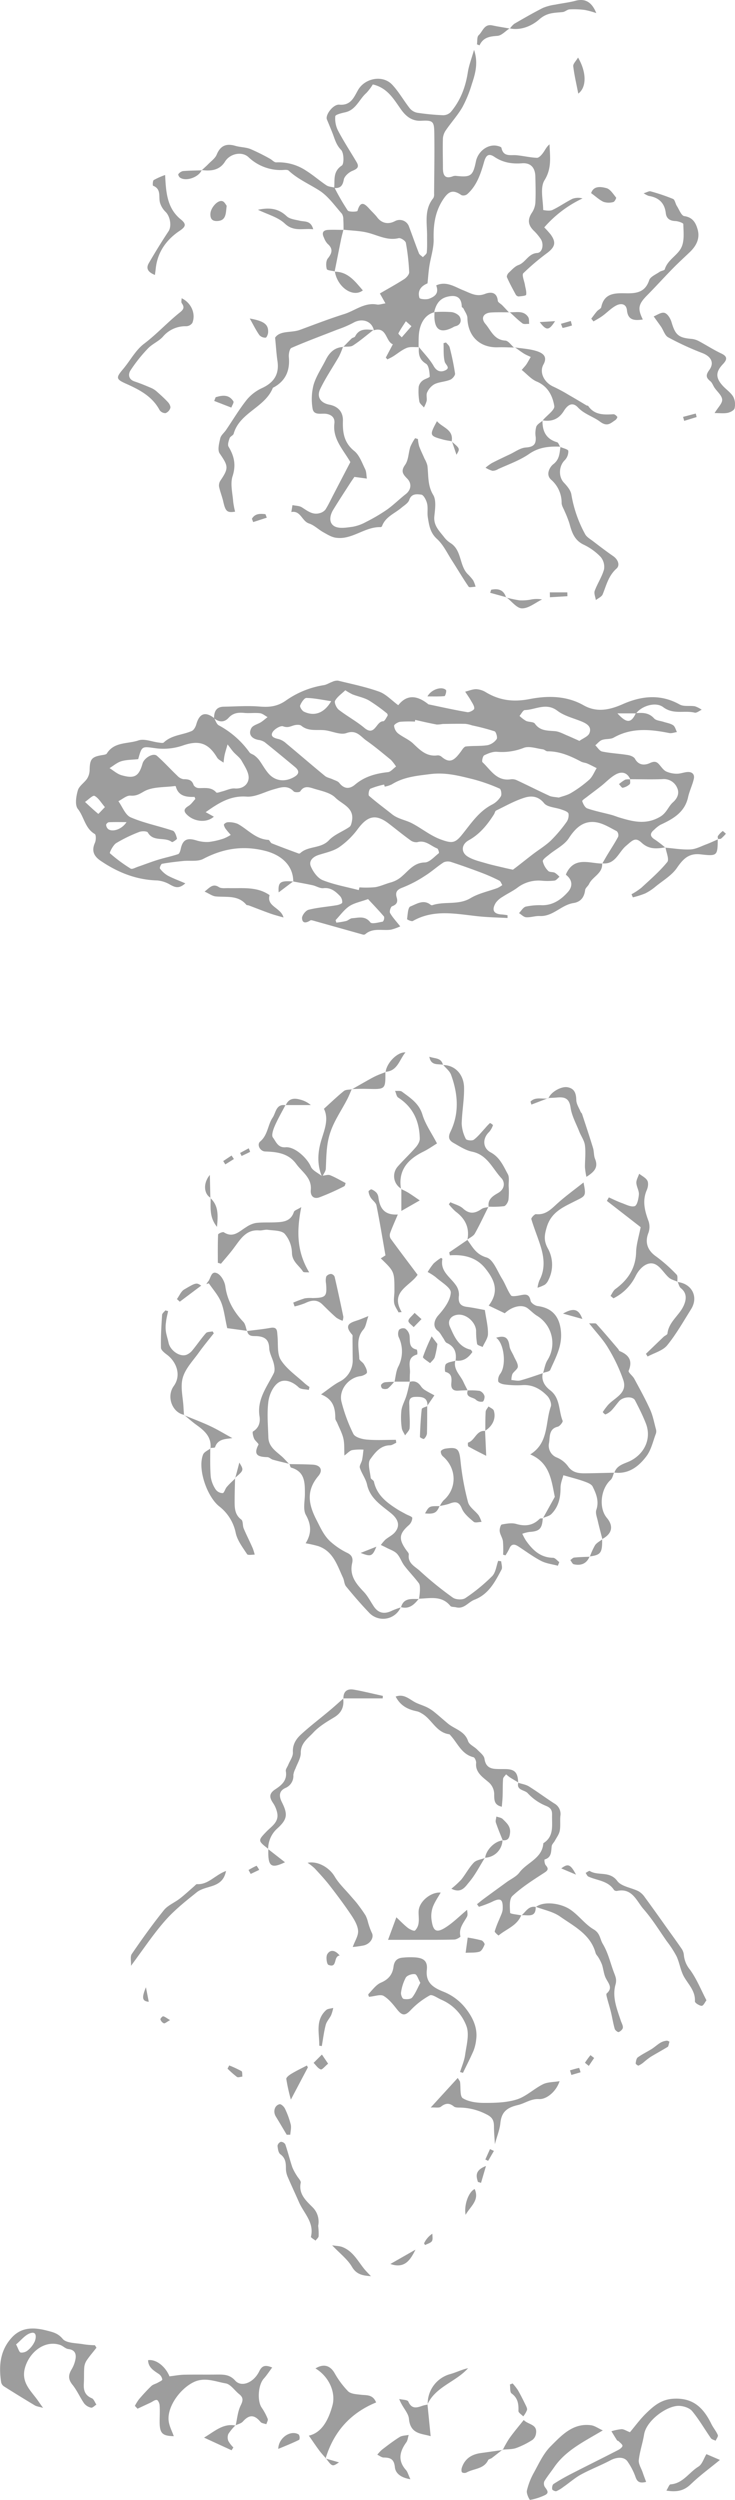 <svg xmlns="http://www.w3.org/2000/svg" viewBox="0 0 353.44 1201.55"><defs><style>.cls-1{fill:#9d9d9d;}</style></defs><title>drawing</title><g id="Layer_2" data-name="Layer 2"><g id="Layer_1-2" data-name="Layer 1"><path class="cls-1" d="M320,407.25c-4.1.7-7.87,1.12-11.49-2.24-3.05-2.84-4.32-1.14-7.57,1.62-3.51,3-5.1,9.14-11.43,8.29l.11.12c.82-1.42,1.63-2.86,2.47-4.26,1.74-2.88,3.6-5.68,5.17-8.64a2.78,2.78,0,0,0-.66-2.64c-3.17-1.63-6.37-3.69-9.79-4.27-6-1-9.9,2.43-13.29,7.64-2.17,3.33-6.39,5.3-9.62,8-1.13.92-3,2.19-2.88,3.1a9.33,9.33,0,0,0,2.63,4.63c.62.67,2.17.39,3.15.86a11,11,0,0,1,2.24,1.95c-.79.63-1.53,1.71-2.39,1.82a29.77,29.77,0,0,1-6.26.05,16.73,16.73,0,0,0-11.72,3.47c-2.21,1.62-4.75,2.79-7,4.29a10.31,10.31,0,0,0-3.26,2.87c-2.14,3.54-1,5.43,3,5.61a26.35,26.35,0,0,1,2.65.36l0,1.34c-4.71-.26-9.44-.33-14.12-.83-10.62-1.12-21.28-3.53-31.43,2.27-.6.34-2.8-.72-2.77-.9.32-2.14.39-5.61,1.57-6.08,3-1.17,6.32-3.6,9.78-.8a1,1,0,0,0,.81.17c6-2,12.51.12,18.38-3.39,3.91-2.34,8.66-3.27,13-4.89a13.28,13.28,0,0,0,2.26-1.38c-.47-.74-.78-1.81-1.46-2.15a86.19,86.19,0,0,0-8.16-3.63c-4.88-1.85-9.8-3.62-14.77-5.24a5.09,5.09,0,0,0-3.79.08c-3.11,2-5.84,4.54-9,6.49a58.09,58.09,0,0,1-10.7,5.61c-2.74,1-3.67,2.21-2.89,4.85.63,2.15,0,3.34-2.21,4.17-.68.25-1.39,2.49-1,3.21,1.16,2.1,2.88,3.88,4.9,6.46a25,25,0,0,1-4.43,1.58c-4.17.62-8.74-1.08-12.45,2.24a1.57,1.57,0,0,1-1.22.08l-23.68-6.65c-.47-.13-1.13-.33-1.45-.12-1.82,1.2-3.83,1.67-4-1.05-.06-1.36,1.78-3.73,3.16-4.07,4.39-1.11,9-1.43,13.47-2.18,1-.16,2.63-.72,2.71-1.28a4.31,4.31,0,0,0-1.13-3.19c-2.13-2.18-4.37-4.13-7.95-3.72-1.62.18-3.37-1-5.1-1.4-3.14-.69-6.32-1.23-9.48-1.83l.11.08c0-7.78-5.74-12.77-13.29-14.73-10.68-2.76-20.33-1.26-30,3.81-2.65,1.4-6.39.68-9.62,1-3.41.36-6.82.73-10.19,1.35-.5.09-1.29,2-1,2.29a13,13,0,0,0,3.7,3.36c2.52,1.35,5.24,2.33,8.5,3.74-3.15,2.84-5.07,1.83-7.25.68a14.67,14.67,0,0,0-6.15-2.06c-10.11-.26-19-3.81-27.23-9.38-3.4-2.29-4.57-4.86-2.82-8.78.53-1.2.56-3.8-.09-4.17-4.71-2.7-5.12-8.24-8.15-12.05-1.49-1.87-.83-6.08,0-8.92.6-2.14,3.16-3.67,4.49-5.7A8.13,8.13,0,0,0,43.1,370c.1-5.17,1-6.26,6-7.08.8-.13,2-.26,2.29-.8,3.54-5.66,10-4.51,15.11-6.24,2.82-1,6.48.6,9.77,1,.83.09,2,.38,2.45,0,3.82-3.66,9.08-3.6,13.53-5.57,1-.45,1.81-2,2.15-3.21,1.47-5.2,4.28-6.26,8.54-3,.74,1.2,1.18,2.93,2.26,3.51a43.3,43.3,0,0,1,14.78,13c.5.69,1.62.9,2.35,1.47a12.35,12.35,0,0,1,2.26,2.19c1.6,2.19,2.87,4.64,4.66,6.64,3.24,3.61,7.88,4,12.15,1.55,2.65-1.5,2.54-3.08.43-4.83-4.81-4-9.64-8-14.54-11.92a7.09,7.09,0,0,0-3-1.08c-3.42-.64-5-2.82-3.42-5.69.77-1.38,3.08-1.86,4.63-2.85,1.11-.72,2.11-1.61,3.16-2.43-1.2-.65-2.36-1.71-3.63-1.87-2.48-.3-5,.11-7.54-.14-2.93-.29-5.43,0-7.56,2.35s-4.64,2.13-7,.22c0-3.2,1-5.52,4.71-5.57,5.65-.09,11.33-.52,17-.08,4.64.37,8.39.14,12.64-2.73a43.37,43.37,0,0,1,18.29-7.52c1.44-.19,2.78-1.12,4.19-1.61a5.53,5.53,0,0,1,2.79-.58c6.63,1.63,13.37,3,19.78,5.3,3.29,1.19,5.94,4.14,9.18,6.51,4.26-5.42,9.17-4.59,14.2-.68.11.09.21.23.33.26,6.22,1.3,12.43,2.7,18.69,3.76,1,.18,3.26-1,3.32-1.73.11-1.25-.94-2.65-1.65-3.91-.82-1.45-1.8-2.8-2.71-4.2,1.78-.44,3.56-1.24,5.34-1.21a9.89,9.89,0,0,1,4.68,1.52c6.58,3.92,13.15,4.75,21,3.23,8.58-1.67,17.68-1.68,25.93,3,6.31,3.57,12.52,2.24,18.8-.54,9.09-4,18.19-5,27.4.16,2,1.11,4.89.43,7.33.86a12.71,12.71,0,0,1,3.26,1.66c-1.13.5-2.43,1.63-3.38,1.4-4.95-1.22-10.19,1.07-15.14-2.65-3.76-2.82-10.56-.42-13,3h-9c4.57,5,6.64,4.63,8.86-.11,3.23-.26,6.25-.29,8.77,2.53.95,1.06,3,1.13,4.57,1.65s3.31.75,4.6,1.64c.92.63,1.23,2.15,1.81,3.27-1.24.17-2.55.7-3.71.47-9.12-1.81-18.07-2.69-26.69,2.19-1.58.9-3.85.49-5.64,1.14-1.22.45-2.15,1.68-3.21,2.56,1.1,1.06,2.07,2.78,3.33,3,4.07.84,8.27,1,12.38,1.69,1.22.2,2.86.85,3.38,1.81,1.81,3.31,4.82,3.13,7.23,2,2.21-1,3.24-.66,4.56.91,1,1.16,1.93,2.55,3.21,3.17a12.57,12.57,0,0,0,5.17,1.08c1.63,0,3.26-.66,4.91-.81,2.27-.21,3.69,1,3.21,3.23-.67,3-2.11,5.85-2.77,8.86-1.63,7.36-7.28,10.46-13.34,13.29a15.36,15.36,0,0,0-2.94,2.33c-2.2,1.8-2.12,3.28.41,4.81a54.82,54.82,0,0,1,5,3.87Zm-17-32.74.12.12c-1.51-3.52-4.31-4-7.19-2.32-2.49,1.41-4.52,3.62-6.8,5.43s-4.5,3.41-6.73,5.15c-.89.7-2.55,1.76-2.42,2.18.43,1.33,1.32,3.09,2.45,3.48,3.73,1.3,7.66,2.05,11.49,3.07,1.45.38,2.84,1,4.27,1.4,6.4,1.92,12.5,3.43,19.15-.41,3.25-1.87,4-5,6.26-7s3.19-4.5,2-7a6.92,6.92,0,0,0-7.06-4.14C313.37,374.68,308.18,374.5,303,374.51Zm-200.17,18c-3.34,3.05-9.17,2.5-12.64-.68-2-1.8-1.94-3,.43-4.46,1.31-.79,2.23-2.22,3.32-3.37l-.4-1c-4.12.15-7.79-.43-9-5a.42.42,0,0,0-.33-.23c-5.09.72-10.86.26-15,2.63-2.38,1.37-3.71,2.19-6.47,2-1.85-.15-3.87,1.71-5.81,2.67,1.94,2.68,3.32,6.65,5.93,7.77,6.46,2.79,13.53,4.15,20.24,6.41,1,.35,1.68,2.41,2,3.79.09.37-2.18,1.88-2.43,1.68-3.39-2.69-8.92.13-11.59-4.62-.38-.67-2.93-.73-4.14-.24a69.75,69.75,0,0,0-11.1,5.38c-1.51,1-3.26,4.58-3,4.84a73.66,73.66,0,0,0,10,7.4c.69.43,2.28-.49,3.43-.88,3.19-1.09,6.34-2.33,9.56-3.33s6.59-1.68,9.81-2.75c.62-.21,1.06-1.52,1.24-2.4.94-4.52,3-5.59,7.47-4.23a17,17,0,0,0,6.08.77,35.57,35.57,0,0,0,7.13-1.64,19.82,19.82,0,0,0,3.39-1.75c-.72-.84-1.49-1.64-2.14-2.54a4.81,4.81,0,0,1-1.15-2.34c0-.41,1.2-1.22,1.85-1.2a10.87,10.87,0,0,1,4.8.78c4.85,2.64,8.59,7.35,14.71,7.69.58,0,1,1.39,1.68,1.67,4.3,1.72,8.65,3.32,13,4.92a1,1,0,0,0,.76-.29c3.87-3.49,9.82-2,13.7-6.1,2.62-2.78,6.65-4.2,9.9-6.44.73-.5,1-1.87,1.19-2.89,1.2-6.37-4.83-8-8-11.16-2.41-2.4-6.57-3.2-10.1-4.26-2.22-.67-4.87-1.8-6.76,1.24-.32.51-2.65.58-3.18,0-3-3.23-6.38-1.86-9.69-.94-4.33,1.2-8.73,3.76-12.93,3.46-7.92-.56-13.51,3.13-19.69,7.47ZM185,378.08l-.28-1a37.93,37.93,0,0,0-6.63,2c-.66.32-1.11,3-.64,3.4,3.55,3.12,7.38,5.92,11.08,8.87,2.82,2.26,6.47,2.74,9.46,4.28,4.85,2.5,9.08,6.15,14.43,8,4.82,1.71,6.42,1.62,9.59-2.27,4.42-5.42,8.19-11.44,14.79-14.75a10.62,10.62,0,0,0,4.07-3.94c.5-.85.07-3.36-.58-3.63a84.56,84.56,0,0,0-12.68-4.49c-6.75-1.66-13.25-3.44-20.7-2.5-6.6.83-12.81,1.38-18.52,4.95A13.67,13.67,0,0,1,185,378.08ZM172.52,427.8l.32-1.31a47.5,47.5,0,0,0,7.55-.09c2.58-.42,5-1.61,7.57-2.3a13.46,13.46,0,0,0,5.61-3.19c2.92-2.5,5.58-6.29,10.62-6.39,2.33,0,4.65-2.77,6.84-4.46.22-.17-.29-2.09-.8-2.28-3.12-1.2-5.64-4.19-9.61-3a4.74,4.74,0,0,1-3.42-1.05c-3.54-2.55-6.91-5.33-10.4-8-6.09-4.6-10-3.66-14.71,2.66a38.42,38.42,0,0,1-8.88,8.71c-2.9,2-6.63,2.71-10.05,3.83-2.79.91-4.77,2.93-3.68,5.5s3.27,5.63,5.71,6.6C160.72,425.23,166.71,426.28,172.52,427.8Zm74.12-9.8c.72-.54,1.73-1.29,2.72-2.07,2.36-1.83,4.68-3.69,7.05-5.5,2.81-2.13,5.89-4,8.43-6.4a67.7,67.7,0,0,0,7.44-8.75,5.65,5.65,0,0,0,1.1-4.23c-.29-.95-2.2-1.56-3.48-2-2.8-1-6.69-1.08-8.26-3-2.82-3.5-6.19-3.66-9.35-2.68-4.75,1.47-9.18,4-13.7,6.19-.51.24-.66,1.18-1,1.76-3.17,5-6.81,9.55-12.17,12.52-3.6,2-3.88,5.83-.41,7.92,2.61,1.58,5.78,2.28,8.76,3.16s6.27,1.56,9.41,2.33Zm-56.19-49.59a21.69,21.69,0,0,0-2.48-3.2c-3.9-3.18-7.75-6.44-11.86-9.32-2.74-1.93-4.7-5.3-9.48-3.57-2.72,1-6.42-.68-9.66-1.24-4-.69-8.37.76-12.06-2.26-.83-.69-2.8-.49-4-.07-1.64.55-2.79,1.06-4.78.34-1.27-.46-4.31,1.38-5.12,2.93-1.12,2.14,1.13,2.78,3.08,3.22a8.88,8.88,0,0,1,3.47,2c6.25,5.2,12.4,10.52,18.68,15.68,1,.83,2.51,1.06,3.75,1.64s2.48.87,3.17,1.74c2.35,3,5,3,7.59.79,4.66-3.94,10.08-5.37,15.95-6C187.88,370.9,189,369.5,190.45,368.41Zm78.27,14.92c1.63-.6,4-1.07,5.93-2.24a56.31,56.31,0,0,0,8.72-6.37c1.56-1.43,2.39-3.67,3.55-5.54-1.49-.74-3-1.55-4.49-2.2-1-.42-2.19-.46-3.14-1-5-2.64-10.16-4.92-16-4.88-.74,0-1.46-.85-2.23-.95-3.06-.4-6.5-1.68-9.13-.74a28.61,28.61,0,0,1-12.8,1.94c-2-.21-4.35.72-6.28,1.67-.7.35-1.27,2.92-.83,3.33,3.89,3.6,6.7,9.11,13.39,8.22a5.39,5.39,0,0,1,2.88.32c5.24,2.44,10.4,5.06,15.65,7.48C265.12,383,266.6,383,268.72,383.33ZM66.46,364.87c-2.89.31-5.63.25-8.13,1-2,.6-3.78,2.17-5.65,3.31,1.88,1.16,3.63,2.78,5.67,3.38,6.33,1.86,8.44.56,10.19-5.58.79-2.76,5.15-5.28,6.91-3.73,3.42,3,6.49,6.42,9.8,9.57a5.21,5.21,0,0,0,2.94,1.67c2.3,0,4.1.23,4.92,2.84a3,3,0,0,0,2.29,1.43c3,.12,6.16-.67,8.6,2.11.32.36,1.77-.22,2.68-.45,2.08-.5,4.19-1.63,6.21-1.47,3.94.31,6.47-2,6.67-4.91.18-2.71-1.86-5.7-3.34-8.34-.91-1.64-2.63-2.81-3.93-4.25-.77-.85-1.42-1.81-2.86-3.67-.69,2.44-1.13,3.76-1.42,5.11-.26,1.2-.36,2.44-.53,3.67-1-.81-2.47-1.41-3.1-2.47-4.22-7.07-8.81-8.41-16.31-5.83a28.76,28.76,0,0,1-12.73,1.43C68.23,358.74,68.3,358.25,66.46,364.87ZM199.66,346l-.11.82a56.3,56.3,0,0,0-7.12.09c-1.1.14-2.94,1.28-2.92,1.91a5.4,5.4,0,0,0,1.87,3.64c2.32,1.83,5.27,2.94,7.39,5,3.34,3.18,6.46,6.3,11.61,5.59a2.72,2.72,0,0,1,1.93.64c4,3.43,6.12,1.83,9.28-2.44.69-.94,1.52-2.36,2.41-2.47,3.47-.41,7-.09,10.48-.63a7.41,7.41,0,0,0,4.35-2.92c.51-.72-.28-3.47-1-3.75A109.46,109.46,0,0,0,227,348.64a14.84,14.84,0,0,0-3.22-.74c-3.64-.07-7.29,0-10.93.06a15.37,15.37,0,0,1-2.82.27C206.56,347.59,203.12,346.79,199.66,346Zm79,10.07c1.64-1.21,4.17-2.1,4.79-3.73,1.22-3.15-1.39-4.6-4-5.67-3.88-1.56-8.19-2.61-11.42-5.06-5.41-4.09-10.45-.5-15.62-.33-.89,0-1.73,1.83-2.59,2.81a17.55,17.55,0,0,0,3.13,2.39c1.36.63,3.58.36,4.25,1.31,2.51,3.57,6,3.3,9.66,3.62,2.12.18,4.17,1.4,6.22,2.22C274.63,354.3,276.18,355,278.66,356.11ZM166.05,331.75c-1.75,1.7-3.86,3.1-4.93,5.06-.48.9.67,3.45,1.8,4.33,4,3.1,8.48,5.5,12.33,8.72,5.08,4.25,5.59-3.22,9-3.2.72,0,1.5-1.7,2.13-2.68a1.2,1.2,0,0,0-.34-1.13,82.3,82.3,0,0,0-8.64-6.21c-2.4-1.36-5.26-1.89-7.88-2.9A29,29,0,0,1,166.05,331.75Zm-4.68,110.5.38,1.2a45.43,45.43,0,0,0,4.69-.79c1-.27,1.92-1.28,2.91-1.34,3-.19,6.18-1.33,8.75,2,.7.91,3.94,0,6-.37a2.83,2.83,0,0,0,.58-2.4c-2.66-3.12-5.51-6.07-7.7-8.43-3.57,1.3-6.68,1.85-9.07,3.46S163.5,440,161.37,442.25ZM159.26,337c-4.37-.64-8.14-1.48-11.92-1.55-1,0-2.46,2.17-3,3.6-.26.73.9,2.55,1.84,3C151.19,344.43,155.92,342.76,159.26,337ZM50.45,387.92c-1.88-2.18-3.11-4.44-5-5.4-.82-.42-3,1.86-4.57,2.91,2.1,1.95,4.17,3.92,6.38,5.73C47.35,391.22,48.82,389.59,50.45,387.92Zm10.39,7.21c-3.37,0-5.94-.07-8.5.06-.48,0-1.32.83-1.3,1.24a3,3,0,0,0,1,2.07C54.12,400,58.55,398.67,60.84,395.13Z"/><path class="cls-1" d="M179.75,158.61c-1.05-4.41-5.78-5.88-10-3.4a52.75,52.75,0,0,1-7.52,3.2c-7.37,2.9-14.82,5.64-22.08,8.8-.92.4-1.39,3-1.25,4.44.59,6.46-1.54,11.38-7.31,14.55-.13.07-.33.09-.37.18-3.76,9.51-15.94,11.82-18.86,22.09-.24.81-1.64,1.27-1.93,2.1-.46,1.3-1.09,3.17-.52,4.12,2.71,4.52,3.68,8.75,1.93,14.18-1.19,3.68,0,8.18.3,12.3a39.73,39.73,0,0,0,.91,4.75c-3.86.63-4.63-.18-5.67-4.76-.56-2.48-1.55-4.86-2.06-7.35a4.32,4.32,0,0,1,.76-2.95c4-5.92,3.67-6.91-.45-12.93-1.12-1.64-.26-4.92.29-7.3.34-1.46,1.88-2.63,2.8-4,3.31-4.87,6.35-10,10-14.57a20.82,20.82,0,0,1,7.34-5.57c5.72-2.67,8.3-6.67,7.36-13-.5-3.37-.69-6.79-1.13-11.2,2.4-3.57,7.78-2.2,12-3.77,7.06-2.6,14.08-5.33,21.25-7.58,5.19-1.63,9.69-5.67,15.71-4.58,1.1.19,2.32-.29,4.1-.55-1-1.77-1.63-2.91-2.68-4.76,3.9-2.28,7.88-4.45,11.68-6.89,1.11-.72,2.46-2.25,2.41-3.35a104.07,104.07,0,0,0-1.59-14.08c-.18-1-2.49-2.5-3.45-2.27-5.39,1.3-9.88-1.34-14.75-2.58-3.84-1-7.92-1-11.89-1.5l.12.12c0-1.68,0-3.37-.11-5a4.92,4.92,0,0,0-.68-2.77c-3.4-3.8-6.44-8.25-10.6-11-5-3.24-10.52-5.55-15-9.72-.63-.59-2.16-.31-3.28-.28a22.48,22.48,0,0,1-16.11-6.26c-3.17-2.86-8.86-1.62-11.19,2.16-2.65,4.29-6.87,4.69-11.37,4.09l.12.12c1.09-1,2.23-2,3.27-3.06,1.39-1.43,3.23-2.71,3.94-4.44,1.71-4.17,4.44-5.59,9-4.24,2.36.69,5,.64,7.23,1.52a99.17,99.17,0,0,1,9.35,4.65c1.06.55,2.1,1.83,3.08,1.77a23.94,23.94,0,0,1,14.52,4.1c3.33,2.1,6.32,4.74,9.6,6.93,1.05.71,2.55.74,3.85,1.08a112.42,112.42,0,0,0,6.38,11c.6.84,4.6.62,4.7.23,1.55-5.51,3.74-3.21,6-.71,1.18,1.28,2.47,2.46,3.51,3.83,2.14,2.82,5.3,3.52,8.59,1.74a4.75,4.75,0,0,1,6.55,2.33c1.66,4.37,3.18,8.79,4.89,13.13.3.77,1.26,1.28,1.92,1.91.65-.76,1.79-1.47,1.86-2.28.26-2.63.13-5.31.15-8,0-6.19-1.48-12.63,3-18.12a3.55,3.55,0,0,0,.37-2c.07-9.8.25-19.61.1-29.41-.09-5.47-.65-6.05-6.27-5.75-4.74.25-7.63-2.45-9.87-5.63-3.48-4.93-6.42-10.18-13.42-11.84a24.33,24.33,0,0,1-3.15,4.15c-3.41,3-4.94,8.09-10.11,9.24-1.73.39-4.71,1.1-4.79,1.9a12.79,12.79,0,0,0,1.34,6.94c2.72,5.16,5.92,10.06,8.9,15.09,1.41,2.38.36,3.24-2,4.21-1.74.71-3.86,2.59-4.15,4.25-.55,3-1.72,4.21-4.62,4,.36-3.84-.72-7.88,3.66-10.79,1.17-.78,1.05-6.11-.34-7.52-2.45-2.49-3.06-5.38-4.2-8.24-.85-2.14-1.73-4.26-2.62-6.39s3-7.4,6-7.12c5.61.52,7.07-3.76,9-7.08,3.27-5.65,11.82-7.41,16.43-2.48,3.19,3.4,5.5,7.61,8.41,11.3a6.22,6.22,0,0,0,3.59,2.15,115.07,115.07,0,0,0,12.44,1.19,5.17,5.17,0,0,0,3.67-1.51c4.67-5.51,7.13-12,8.22-19.12.52-3.34,1.78-6.56,3-10.8,2.12,6.39.57,11.55-1.11,16.61a58.09,58.09,0,0,1-4.48,10.93c-2.22,3.85-5.27,7.21-7.81,10.89a8.12,8.12,0,0,0-1.57,4c-.17,4.75,0,9.52,0,14.29,0,3.41.87,5.6,4.93,4a3.55,3.55,0,0,1,1.66-.11c6.82.72,7.87-.06,9.28-7,1-4.85,5.7-8.37,10.12-7.49.78.16,2.06.51,2.16,1,.92,4.51,4.42,3.25,7.32,3.54,3.27.32,6.5,1.11,9.76,1.24.94,0,2.15-1.33,2.88-2.32,1-1.35,1.66-2.95,3.15-4.16.21,6,1.18,11.48-2.41,17.26-2.21,3.56-.69,9.45-.63,14.29,0,.07,3.1.62,4.33.05,3.35-1.57,6.4-3.76,9.71-5.41a7.87,7.87,0,0,1,4.87-.19,56.08,56.08,0,0,0-18.4,13.92,44.6,44.6,0,0,1,3.11,3.45c2.65,3.7,2.14,5.87-1.53,8.72a112.17,112.17,0,0,0-11.64,9.85c-.82.84.46,3.74.78,5.7.25,1.57.84,3.2.57,4.67-.09.5-2.37.69-3.66.81a1.83,1.83,0,0,1-1.34-.89c-1.48-2.75-3-5.51-4.24-8.36-.22-.5.31-1.63.82-2.11,1.48-1.38,2.94-3.11,4.74-3.75,3.47-1.24,4.67-5.5,9-5.79,2.63-.17,3.33-4.51,1.58-6.89a26,26,0,0,0-2.91-3.51c-3.13-2.89-3.44-5.59-1.24-8.93a10,10,0,0,0,1.68-4.75c.22-4.2.09-8.41,0-12.61s-2.13-6.74-6.4-6.42c-4.87.37-9.18-.32-13.28-3.08-2.43-1.64-3.93-1.24-4.93,2.26-1.63,5.69-3.46,11.53-8.18,15.69a3,3,0,0,1-2.71.47c-4.09-2.83-6.21-2.14-9.15,2.51-3.64,5.78-4.42,11.94-4.26,18.63.11,4.31-1.4,8.64-2.07,13-.39,2.5-.55,5-.88,8.23-2.41,1-5.08,3-3.88,7,.17.58,3.25.89,4.64.38,3.71-1.37,4.56-3.3,3.42-6.4,4.85-2.24,9,.75,13,2.34,3.52,1.4,6.4,3.34,10.5,1.73,2.62-1,5.69-1,6.12,3.32.08.79,1.43,1.43,2.15,2.17,1.12,1.15,2.2,2.33,3.3,3.49l.12-.11c-2.93,0-5.86-.09-8.77.08-3.72.22-5.13,2.69-2.74,5.5,2.64,3.1,4.14,7.69,9.51,8,1.5.08,2.89,2.24,4.32,3.45l.11-.1c-2.65-.05-5.29-.21-7.93-.12-8.72.28-14.45-5.28-14.69-14,0-1.56-1.19-3.1-1.89-4.63-.17-.35-.82-.59-.82-.89-.11-4.81-2.94-5.76-6.92-4.79s-5.59,3.94-6.38,7.6l.12-.12c-4.24,1-7.05,5.08-7.47,11-.14,1.94-.09,3.9-.12,5.85l.11-.11c-2,.1-4.09-.29-5.8.39-2.36.95-4.39,2.71-6.59,4.09-.86.53-1.8.95-2.7,1.43l-.78-.88,3.39-6.39c-3.58-1.33-2.78-8.78-9.33-6.68Zm18.11-1.84-2.68-2.37c-1.23,1.91-2.55,3.78-3.59,5.8-.15.29,1,1.27,1.59,1.94Z"/><path class="cls-1" d="M164.94,166.65a36.36,36.36,0,0,1-1.93,4.69c-3,5.21-6.42,10.2-9,15.58-1.87,3.85.16,6.75,4.36,7.57s6.67,3.47,6.53,7.82c-.17,5.64.54,10.48,5.45,14.44,2.48,2,3.72,5.65,5.23,8.7.66,1.34.58,3,.84,4.57l-6-.81c-.34.51-1.25,1.79-2.11,3.12-2.72,4.24-5.5,8.46-8.12,12.77-1.67,2.75-2.15,6.31.7,7.87,2.25,1.22,5.71.6,8.56.23a20.7,20.7,0,0,0,6.51-2.31A84.84,84.84,0,0,0,186,245c3.19-2.25,6-5.09,9.07-7.48,2.58-2,3.11-5.09.73-7.5-2-2.05-3.22-3.51-1-6.6,1.65-2.32,1.59-5.81,2.53-8.7a24.26,24.26,0,0,1,2.29-4.12l1.35.41a18.59,18.59,0,0,0,.58,3.44c.76,2.06,1.74,4,2.62,6.06a12.89,12.89,0,0,1,1.35,3.24c.59,4.76,0,9.49,2.8,14.12,1.57,2.63.88,6.87.54,10.33-.43,4.51,2.52,7.1,4.82,10.11a11.75,11.75,0,0,0,3,2.72c5.4,3.46,4.14,10.54,8.1,14.76a24.82,24.82,0,0,1,2.76,3.14A15.49,15.49,0,0,1,228.7,282c-1.14,0-3,.51-3.33,0-2.84-4.11-5.35-8.43-8.06-12.63-2.28-3.55-4.16-7.6-7.19-10.35-3.32-3-3.78-6.63-4.4-10.39-.35-2.19.16-4.56-.37-6.69-.39-1.61-1.67-4.08-2.78-4.21-1.93-.21-4.67-.72-5.78,2.56-.52,1.55-2.49,2.67-3.9,3.87-3.23,2.71-7.56,4.26-9.17,8.7a.9.9,0,0,1-.65.49c-7.72-.27-13.86,6.34-21.72,5.07-2.06-.33-4-1.57-5.91-2.63-2.34-1.31-4.38-3.4-6.86-4.2-3.43-1.11-4-6.35-8.49-5.5.19-1.11.37-2.22.55-3.32,1.52.33,3.28.28,4.52,1.06,2.72,1.72,5.23,3.84,8.73,2.75a5,5,0,0,0,2.64-1.72c1.44-2.31,2.59-4.8,3.85-7.21,2.8-5.4,5.61-10.79,8.1-15.57-3.74-6.35-8.57-11.21-7.68-18.6.3-2.57-1.18-4.12-3.86-4.57-2.42-.4-6.12,1-6.65-2.66a27.53,27.53,0,0,1,.5-11.3c1.25-4.22,3.85-8,5.86-12,1.75-3.5,4.23-6,8.41-6.19Z"/><path class="cls-1" d="M201.48,768.52a33.75,33.75,0,0,0,.45-4.11c0-1.19.09-2.66-.54-3.5-2.17-2.9-4.74-5.51-6.94-8.39-1.37-1.81-2.06-4.19-3.59-5.8-1.27-1.33-3.31-1.94-5-2.84-.89-.47-1.81-.89-2.72-1.33A19.43,19.43,0,0,1,185.3,740c1.45-1.23,3.31-2.07,4.53-3.47,2.83-3.25,1.57-6.44-1.69-9.14-4.64-3.84-10.17-7.1-11.64-13.87-.61-2.81-2.58-5.29-3.46-8.07-.33-1,.8-2.48,1.07-3.78.34-1.63.47-3.29.69-4.94a25.53,25.53,0,0,0-5.48.23c-1.21.29-2.2,1.5-3.7,2.6-.15-3,.07-5.67-.5-8.17s-1.91-5-2.93-7.44c-.31-.76-.95-1.49-.95-2.24,0-4.81-.89-9.15-6.86-11.53,3.42-2.4,6-4.6,8.86-6.1a11.4,11.4,0,0,0,6.37-10c-.05-3.64-.06-7.28-.1-10.92,0-.56.16-1.32-.13-1.65-4.8-5.36.06-6,3.53-7.28,1.11-.42,2.2-.88,4.24-1.69-1,2.75-1.16,5-2.38,6.43-3.78,4.35-2.12,9.3-2,14,0,.91,1.64,1.68,2.22,2.69.72,1.24,1.57,2.7,1.47,4-.05.68-2,1.62-3.11,1.75-5.8.68-10.62,6.72-9.1,12.45a77.2,77.2,0,0,0,5.67,15.3c.82,1.62,4.13,2.53,6.39,2.73,4.65.41,9.36.12,14.05.12l.2,1.41c-1,.43-2,1.22-3.08,1.23-4.7.07-7.29,3.77-9.44,6.71-1.4,1.9-.09,5.87.22,8.89.07.67,1.4,1.17,1.56,1.88,1.41,6.53,6.23,10.11,11.41,13.38,1.27.8,2.61,1.47,3.92,2.2,1.1.62,3.05,1.16,3.11,1.87a5,5,0,0,1-1.73,3.5c-4.62,4.12-4.93,6.62-1.17,11.93.48.68,1.31,1.5,1.22,2.14-.59,4.2,3,5.74,5.24,7.78a163.75,163.75,0,0,0,15.95,12.93c1.41,1,4.62,1.17,6,.23a85.46,85.46,0,0,0,12.89-10.56c1.71-1.73,2-4.87,2.9-7.37l1.46.23c.08,1.36.69,3,.14,4-3.12,5.86-6.13,11.82-13,14.47-3,1.14-5,4.63-8.84,3.65-.93-.24-2.29-.09-2.77-.67-4.19-5.16-9.83-3.58-15.16-3.47Z"/><path class="cls-1" d="M289.66,739.8c-.75-3-1.56-5.93-2.23-8.92-.39-1.72-1.18-3.7-.68-5.19,1.42-4.16-.05-7.77-1.76-11.2-.63-1.28-2.73-2-4.31-2.57-2.82-1-5.75-1.73-9.77-2.89-.33,1.4-1.38,3.76-1.36,6.11,0,4.81-1,9.14-4.43,12.56-1,1-2.75,1.3-4.16,1.92l.11.11,5.72-10.31c-1.65-7.89-2.32-16.33-11.81-20.4,9-5.57,7.14-15.22,9.89-23,.49-1.38-.55-3.93-1.72-5.13-3.25-3.34-7.14-5.57-12.19-5.15a44.42,44.42,0,0,1-8.38-.35c-1.1-.12-2.84-.76-3-1.48a5,5,0,0,1,1-3.68c3-4.07,1.89-14.54-2-17.28,4.24-1.27,5.86-.1,6.42,4,.23,1.71,1.41,3.28,2.12,4.92s1.94,3.3,1.9,4.93c0,1.21-1.88,2.28-2.62,3.59a8.59,8.59,0,0,0-.48,2.89c1.45.09,3,.54,4.32.18,3.68-1,7.27-2.31,10.9-3.5l-.11-.12c-.87,3.65,1,6.41,3.53,8.35,4.95,3.79,4,9.81,6,14.67.23.57-1.36,2.62-2.37,2.86-4.43,1-3.67,5.19-4.18,7.79a6.13,6.13,0,0,0,3.74,7,12.52,12.52,0,0,1,5.38,4.21c2.32,3.33,5.5,3.43,8.89,3.38,4.47-.06,8.94-.19,13.41-.28l-.11-.12c-.54,1.21-.78,2.75-1.68,3.57-4.8,4.33-5.81,13.47-1.83,18.24,3.36,4,2.54,7.71-2.27,10.2Z"/><path class="cls-1" d="M46.39,1128.35c-1.53,2-3.16,3.85-4.56,5.89a7.38,7.38,0,0,0-1.29,3.35c-.23,2.65-.06,5.32-.23,8-.2,3.2.52,5.66,3.84,7.06,1,.42,1.48,2,2.2,3.06-.86.53-1.84,1.63-2.55,1.47a5.92,5.92,0,0,1-3.36-2.07c-2-2.91-3.43-6.28-5.64-9-2-2.51-2-4.56-.47-7.17a14.87,14.87,0,0,0,2-5.28c.38-2.44-.41-4.3-3.46-4.65-1.39-.16-2.6-1.54-4-2-7-2.26-13.75,2.76-16.36,9.5-3,7.76,1.69,11.81,5.37,16.77.72,1,1.39,2,2.84,4-2.09-.6-3.14-.69-3.94-1.17q-7.46-4.47-14.8-9.11a3.23,3.23,0,0,1-1.41-1.93c-1.23-7.92-.58-15.46,5.19-21.68,4.72-5.09,10.73-4.82,16.69-3.28,2.69.69,5.37,1.19,7.69,4,1.8,2.18,6.63,1.95,10.15,2.62a45.05,45.05,0,0,0,5.35.44Zm-38.66-1.57c1.07,2,1.45,3.7,2.22,3.9a4.55,4.55,0,0,0,3.49-1.12,11.94,11.94,0,0,0,3.27-4.25c.71-1.73,1-4.85-1.88-4C12.21,1122,10.16,1124.79,7.73,1126.78Z"/><path class="cls-1" d="M113.3,1165.8c.77-3.29,1-6.85,2.49-9.8,1.19-2.41,1.19-3.74-.79-5.33-2.19-1.74-4.09-4.75-6.47-5.16-5.17-.88-10.38-3.31-15.92-.34-6.44,3.44-12.29,11.83-11.5,18.39.31,2.57,1.65,5,2.46,7.33-5.45-.14-6.75-1.3-6.81-6.73,0-2.66.18-5.33,0-8,0-1-.76-2.6-1.35-2.69-.91-.14-2,.81-3,1.28l-6.28,2.93-1.27-1.37a22.65,22.65,0,0,1,2-3.21c1.89-2.2,3.85-4.35,5.94-6.35.81-.77,2.09-1,3.12-1.61.78-.44,2.17-1.06,2.12-1.47a4,4,0,0,0-1.51-2.56c-2.5-1.71-5.22-3.15-5.33-6.75,3.83-.61,8.43,3.07,10.29,7.77,2.41-.28,4.68-.73,7-.79,5.31-.12,10.64,0,16-.08,3.21,0,6,0,8.6,2.9,3,3.38,8.87,1.07,11.58-4.48,1.4-2.87,3-3.09,6.22-1.81-1.49,2-2.65,3.8-4.06,5.37-2.69,3-3.22,10.66-1,13.91a27.81,27.81,0,0,1,2.9,5.4c.27.67-.41,1.72-.65,2.59-.95-.35-2.24-.42-2.8-1.1-3-3.58-5.4-3.61-8.51-.17-.83.92-2.34,1.22-3.54,1.81Z"/><path class="cls-1" d="M221.22,995.86c.83-2.68,2-5.31,2.41-8.05.63-4.62,2.13-9.78.73-13.85a22.22,22.22,0,0,0-12.2-12.88c-1.84-.82-4.33-2.66-5.47-2.06a37.69,37.69,0,0,0-9.2,7.1c-2.59,2.69-4,2.83-6.44-.2-1.94-2.44-4-5.1-6.56-6.63-1.53-.91-4.24.18-7,.42,0,.07-.58-1-.32-1.3,1.9-2,3.67-4.51,6.05-5.53,3.65-1.55,5.55-4,6-7.59.39-3,1.88-4.22,4.57-4.42a35.73,35.73,0,0,1,6.29-.07c3.38.35,5.64,1.58,5.18,5.86-.63,5.92,2.45,8.47,8.32,10.73a25.61,25.61,0,0,1,10.45,8c3.25,4.18,5.77,9.22,4.94,15a20.76,20.76,0,0,1-1.25,5.21c-1.56,3.61-3.38,7.11-5.09,10.66ZM202.12,953c-1-1.81-1.63-4-2.56-4.17-1.4-.23-3.74.53-4.42,1.65a21.17,21.17,0,0,0-2.29,7.16c-.18,1,.58,2.92,1.21,3.07,1.31.29,3.45.18,4.14-.67C199.82,958,200.78,955.5,202.12,953Z"/><path class="cls-1" d="M310.71,1192.86c-2.9.7-4.29.19-5.15-2.49a31.79,31.79,0,0,0-3.75-7.25c-1.53-2.39-5.11-2.31-8.2-.67-4.64,2.46-9.59,4.34-14.2,6.85-3,1.63-5.61,4-8.42,5.92a15.73,15.73,0,0,1-3.45,2.09c-.52.19-1.89-.45-2-.88-.15-.81.06-2.19.63-2.56,2.82-1.82,5.75-3.48,8.74-5,7.45-3.83,15-7.54,22.42-11.38.84-.43,2-1.36,2-2s-1.18-1.5-1.88-2.22c-.18-.19-.6-.18-.73-.38-.93-1.44-1.81-2.92-2.71-4.38a24.35,24.35,0,0,1,4.91-1c1.13,0,2.28.81,4,1.47,2.47-2.93,4.88-6.27,7.79-9.1,3.64-3.53,7.25-6.68,13.15-7,9.6-.55,14.49,4.55,18.23,12.15.9,1.84,2.31,3.44,3.09,5.32.27.65-.67,1.8-1.05,2.72-.78-.4-1.85-.6-2.29-1.23-3-4.31-5.66-8.94-9-13-1.28-1.54-4.06-2.44-6.2-2.53-5.77-.25-15.83,7-16.91,13.74-.67,4.14-2.1,8.17-2.55,12.32-.2,1.85,1.14,3.87,1.82,5.8C309.49,1189.65,310.07,1191.15,310.71,1192.86Z"/><path class="cls-1" d="M309.12,153.56c-4.1.61-7.15.36-7.63-4.4-.35-3.35-3-3.4-5-2.41-2.48,1.23-4.47,3.41-6.75,5.07-1.37,1-2.89,1.79-4.34,2.67l-1.08-1.33c.91-1.19,1.77-2.42,2.75-3.56.62-.73,1.9-1.21,2.06-2,1.49-7.27,7.44-6.68,12.45-6.63s8.78-.83,10.6-6.31c.56-1.7,3.21-2.74,5-4,.76-.54,2.31-.63,2.49-1.22,1.37-4.64,6.21-6.68,8-10.55,1.52-3.18,1-7.42.92-11.19,0-.53-2.44-1.4-3.78-1.45-2.68-.09-4.35-1.2-4.65-3.8-.57-5-3.46-7.55-8.26-8.3a10.71,10.71,0,0,1-2.37-1.27c1.62-.48,2.59-1.13,3.31-.92a92.64,92.64,0,0,1,10.8,3.65c.91.39,1.13,2.26,1.82,3.35,1.12,1.76,2.19,4.71,3.59,4.91,4.18.58,5.6,3.41,6.46,6.55,1.15,4.25-.71,7.8-3.8,10.75-2.75,2.63-5.57,5.2-8.23,7.92-4.15,4.24-8.14,8.65-12.31,12.87S306.49,148.27,309.12,153.56Z"/><path class="cls-1" d="M249.17,856.83c1.74.57,3.67.83,5.18,1.77,4.17,2.6,8.1,5.56,12.24,8.21a5.75,5.75,0,0,1,2.88,6c-.23,2.35.14,4.8-.3,7.1-.31,1.67-1.48,3.19-2.32,4.75-.49.91-1.44,1.73-1.55,2.66-.33,2.63,0,5.44-3.45,6.4a4.52,4.52,0,0,0,.48,2.63c1.84,2,1,2.75-1,4-5.17,3.35-10.45,6.71-14.91,10.88-1.6,1.5-1.29,5.38-1.1,8.12,0,.53,3.53.82,5.44,1.23l-.11-.09c-2,5.09-7.19,6.61-10.91,9.77,0,0-2-1.53-1.84-2.06a49.36,49.36,0,0,1,2.22-5.8c.61-1.62,1.56-3.27,1.61-4.93.17-4.88-1.09-5.48-5.43-3.26a55.67,55.67,0,0,1-6,2.25l-.93-1.26c1.12-.89,2.23-1.82,3.38-2.67,3.6-2.65,7.22-5.27,10.83-7.9,2.09-1.53,4.7-2.67,6.18-4.65,3.64-4.87,11-6.74,11.51-14.08,5.27-3.3,4.07-8.6,4.2-13.51.06-2.32-.52-3.52-3.1-4.52a24.58,24.58,0,0,1-8.65-6.06c-1.51-1.61-5.52-1.3-4.48-5.1Z"/><path class="cls-1" d="M261.12,660c.69-2.11,1-4.46,2.14-6.29a15.38,15.38,0,0,0-5.15-21.39c-1.58-1-2.89-2.39-4.38-3.53-2.66-2-7.4-1-11,2.4L235,627.49c5.4-7,2.55-12.67-1.68-17.92s-10.27-6.73-17-6.23l-.3-1.42,8.76-6-.13-.1c2.56,3.37,4.1,7,9.29,8.54,3.22.93,5.21,6.57,7.5,10.25,1.6,2.57,2.56,5.56,4.28,8,.45.65,2.72.25,4.09,0,2.47-.47,4.65-1.16,5.33,2.55.19,1.05,2.11,2.39,3.37,2.55,7.34.94,10.78,5.45,11.27,12.72.47,6.85-2.67,12.24-5.19,18-.38.85-2.34,1-3.57,1.47Z"/><path class="cls-1" d="M192.72,772.44a9.23,9.23,0,0,1-15.38,2.49c-3.83-4-7.43-8.19-10.93-12.46-.89-1.08-.85-2.87-1.49-4.22-2.8-6-4.69-12.68-11.89-15.15a57.17,57.17,0,0,0-6.06-1.36c2.88-4.67,2.79-8.82.12-13.62-1.45-2.59-.51-6.58-.48-9.94,0-5.45.15-10.84-6.6-12.81-.42-.13-.57-1.19-.85-1.81l-.11.11c3.77.08,7.55.07,11.32.27s5.09,2.64,2.71,5.47c-5.94,7.07-4.8,13.64-.74,21.39,2,3.92,3.71,7.8,7.12,10.61a34.18,34.18,0,0,0,7.38,4.87c2.48,1.13,3,2.76,2.5,5-1.36,5.9,1.79,9.8,5.51,13.7,1.93,2,3.27,4.65,4.83,7,2.31,3.52,5.3,3.91,8.9,2.11a38.47,38.47,0,0,1,4.25-1.56Z"/><path class="cls-1" d="M219.06,654c.6-3.84-.42-6.81-4.23-8.56-.8-.37-1.18-1.62-1.78-2.45-.81-1.14-1.44-2.54-2.51-3.35-2.58-1.94-1.82-5.18.23-7.47,2.77-3.09,5.79-7.12,6-10.91.14-2.35-4.63-5.07-7.32-7.48a26.07,26.07,0,0,0-3.8-2.42,33.1,33.1,0,0,1,2.85-4.09,24.28,24.28,0,0,1,3.6-2.72c.26.21.66.42.64.54-1.18,5.9,3.7,8.61,6.41,12.5a7.84,7.84,0,0,1,1.55,5c-.48,3.33.51,5.1,3.72,5.51s6.48,1.12,8.73,1.52c.64,4.38,1.58,7.94,1.5,11.47,0,2.12-1.66,4.21-2.57,6.31-.92-.48-2.51-.81-2.66-1.47a35.1,35.1,0,0,1-.47-6.26c-.17-4.16-4.67-8.2-8.75-7.79-3.32.32-5.19,2.82-3.84,5.8,2.11,4.65,4.06,9.63,9.93,11,.3.06.49.6.87,1.1-2,2.91-4.48,4.73-8.23,4.09Z"/><path class="cls-1" d="M156.69,1181.52c-1.12-1.32-2.32-2.58-3.35-4-1.7-2.31-3.29-4.7-4.82-6.89,6.15-1.42,9.35-7.33,11.32-14.43,1.74-6.28-1.58-13.93-8.14-17.88,3.88-2.37,7-1.47,9.15,2.16a42.06,42.06,0,0,0,6.54,8.82c1.36,1.31,4.05,1.42,6.19,1.67,2.72.32,5.71-.22,7.29,3.7-12.37,5.06-20.45,14.14-24.29,26.93Z"/><path class="cls-1" d="M235,580c-.68-3.67,2.35-5.37,4.52-6.63,3.56-2.07,3.14-5.45,1.63-7.06-4.32-4.59-6.77-11.29-14.14-12.79-3.11-.64-6-2.56-8.85-4.16-2.13-1.19-2.91-2.62-1.54-5.44,4.36-9,3.59-18.25.28-27.35-.66-1.82-2.51-3.2-3.81-4.78l-.11.11c5.47-.11,10,4.19,10.17,10.69.13,5.81-1,11.63-1.13,17.46a17.6,17.6,0,0,0,2,7.36c.3.63,3,1,3.82.36,2-1.49,3.62-3.59,5.37-5.46a28.46,28.46,0,0,1,2.37-2.53c.15-.12,1.51.85,1.47,1a9.64,9.64,0,0,1-1.82,3.25c-3.2,3-3.29,7.65.73,9.83,4.44,2.41,6.1,6.57,8.23,10.44.84,1.51.37,3.77.41,5.68a37.81,37.81,0,0,1-.09,6.65c-.18,1.16-1.23,2.92-2.14,3.09a44.65,44.65,0,0,1-7.51.22Z"/><path class="cls-1" d="M325.85,616.05c-1.42-.66-3.08-1-4.2-2-2.17-1.91-3.7-4.73-6.1-6.16-3.53-2.11-7.69.86-10,5.62A23.61,23.61,0,0,1,295,624l-1.42-1.17c.76-1.1,1.29-2.51,2.31-3.26,6.07-4.44,9.8-10,10-17.83.09-3.71,1.31-7.4,2.18-11.94l-16.24-12.62c.31-.57.63-1.13.95-1.69,2.06.91,4.07,1.94,6.19,2.7s4.54,2.09,6.25,1.5c1.2-.42,1.85-3.63,2-5.63.1-1.84-1.17-3.74-1.23-5.62,0-1.42.88-2.87,1.37-4.31,1.37,1.09,3.2,1.93,3.95,3.35.6,1.14.3,3.15-.28,4.47-2.27,5.21-1,10,.85,15a8.56,8.56,0,0,1-.09,5.65c-1.81,4.59-.38,8.45,3.77,11.32a73.55,73.55,0,0,1,9.81,8.71c.66.66.28,2.37.38,3.59Z"/><path class="cls-1" d="M139.16,703.56c-2.65-.66-5.32-1.25-7.95-2-.91-.26-1.73-1.2-2.61-1.22-4.14-.12-7.07-.8-4.31-6,.24-.45-1.61-1.8-2.1-2.91s-.93-3.18-.54-3.42c2.87-1.73,3.59-4.44,3.15-7.25-1.31-8.21,3.57-14.18,6.86-20.79.61-1.23.35-3.09,0-4.55-.58-2.52-2.1-4.94-2.2-7.44-.14-4-2-5.46-5.61-5.78-2-.18-4.47.49-5-2.58l-.12.11c3.78-.49,7.59-.86,11.34-1.53,3.44-.61,3.15,1.66,3.36,3.79.41,4-.28,8.69,1.66,11.7,2.82,4.4,7.55,7.57,11.5,11.24a24.77,24.77,0,0,0,2.24,1.69l-.34,1.41c-1.65-.37-3.8-.21-4.84-1.21-3-2.86-6.91-4.29-9.83-2.27-2.54,1.76-4.36,5.82-4.77,9.09-.72,5.64-.18,11.46,0,17.2.13,4.73,4,6.86,7,9.65,1,1,2,2.1,3,3.15Z"/><path class="cls-1" d="M295.44,707.8c1.28-3.91,5.18-4.3,8.1-5.89,6.72-3.65,9.78-10.87,7-17.87-1.49-3.78-3.33-7.43-5.18-11-1.09-2.13-5.8-1.79-7.69.45-1.25,1.48-2.37,3.08-3.7,4.47a8.84,8.84,0,0,1-2.83,1.85c-.22.1-1.35-1.06-1.27-1.18a31.26,31.26,0,0,1,2-2.74c3-4,10.08-5.82,7.87-12.58a79.44,79.44,0,0,0-7.31-15.43c-2.34-4-5.61-7.35-9.15-11.87,1.91.12,3.1-.17,3.49.27,3.58,3.95,7,8,10.48,12.08.27.32.39.87.71,1,4.39,1.82,6.4,4.51,4.34,9.47-.31.75,1.93,2.4,2.69,3.8,2.65,4.9,5.36,9.79,7.65,14.87,1.33,2.95,1.92,6.24,2.78,9.39a3.61,3.61,0,0,1,0,2.08c-1.39,3.67-2.24,7.78-4.5,10.83-3.74,5-8.65,8.9-15.69,7.93Z"/><path class="cls-1" d="M249.28,856.72c-1.38-.83-2.79-1.64-4.15-2.52a21.84,21.84,0,0,1-1.76-1.42c-.51.72-1.39,1.42-1.45,2.19-.22,2.78-.13,5.58-.23,8.38-.05,1.58-.23,3.16-.38,5-3.71-.79-3.62-3.29-3.67-5.6a7.68,7.68,0,0,0-3.07-6.49c-2.29-2-6.12-4.43-5.61-8.91.1-.91-.65-2.64-1.3-2.8-5.58-1.38-7.49-6.5-10.78-10.2-.28-.31-.57-.78-.91-.83-6.26-.87-8.32-7.27-13.17-10a8.16,8.16,0,0,0-2.19-1c-4.36-.85-8.05-2.63-10.34-7.11,4.25-1.57,6.91,1.69,10.09,3.11,1.69.75,3.47,1.3,5.12,2.12a19.36,19.36,0,0,1,3.48,2.29c2.17,1.76,4.25,3.63,6.4,5.42,3.29,2.74,8.1,3.56,9.74,8.49.56,1.65,3,2.62,4.39,4.06s3.24,2.78,3.48,4.39c.49,3.31,2.14,4.66,5.16,4.88,1.53.11,3.07.08,4.61.09,4.79,0,6.31,1.57,6.43,6.59Z"/><path class="cls-1" d="M269.43,214.81c1.36.63,3.77,1.13,3.86,1.92a6.06,6.06,0,0,1-1.72,4.46c-2.87,2.81-3.09,7.92-.42,10.76,1.54,1.63,3.29,3.68,3.61,5.74a60.41,60.41,0,0,0,6.59,19c.75,1.43,2.47,2.39,3.84,3.43,3.18,2.44,6.37,4.88,9.67,7.16,2.39,1.65,3.38,4.43,1.6,6-3.88,3.45-4.86,8-6.64,12.36-.48,1.18-2.16,1.86-3.29,2.77-.22-1.49-1-3.19-.55-4.44,1.29-3.53,3.51-6.77,4.49-10.36a7.45,7.45,0,0,0-1.69-6,27.94,27.94,0,0,0-8.11-5.83c-4.49-2.14-5.73-6-6.86-10.23a56.25,56.25,0,0,0-2.31-5.87c-.52-1.3-1.4-2.6-1.43-3.91A14.68,14.68,0,0,0,265,230.54c-2.85-2.58-.42-6.28,1-7.38,3.17-2.4,3-5.41,3.55-8.47Z"/><path class="cls-1" d="M289.87,1168.1c-9.11,5.42-17.8,9.57-23.41,17.74-1.55,2.25-3.28,4.37-4.69,6.69a3.07,3.07,0,0,0,.2,2.71c1,1.46,2.42,2.88,0,4a27.32,27.32,0,0,1-7.08,2.26c-.3,0-1.83-3-1.53-4.41a32.7,32.7,0,0,1,3.33-8.61c2.43-4.41,4.6-9.24,8.07-12.71,5.31-5.3,10.77-11.37,19.58-10.13C286.06,1165.92,287.62,1167.08,289.87,1168.1Z"/><path class="cls-1" d="M220.12,998.7c.7,1.17,1,1.5,1.1,1.87.4,2.72-.17,6.93,1.32,7.87,2.84,1.78,6.86,2.26,10.39,2.26,5.24,0,10.73-.12,15.65-1.68,4.48-1.43,8.18-5.13,12.51-7.28,2.19-1.09,5-1,8-1.48-1.62,5-6.28,8.83-9.94,8.61-3.85-.23-6.83,2.11-10.14,2.87-5.28,1.22-7.89,3.36-8.4,8.74-.3,3-1.53,6-2.64,10.07-.19-3.37-.43-5.82-.43-8.27,0-2.81-.49-4.57-3.63-6.08a28.73,28.73,0,0,0-12.77-3.25c-1,0-2.19,0-2.83-.48-2.23-1.86-4.06-1.71-6.31.08-.86.68-2.61.24-4.89.37Z"/><path class="cls-1" d="M247.34,166.93c3.68.59,7.51.73,11,1.91,2.41.82,5.19,2.38,3,6.32s.48,8.81,4.83,10.7a79.11,79.11,0,0,1,7.41,4c2.84,1.62,5.64,3.31,8.47,5,.23.14.67.06.79.23,3.06,4.47,7.58,4.26,12.2,4,.6,0,1.39.7,1.8,1.28.15.2-.46,1.23-.94,1.54-2.27,1.47-3.82,3.4-7.38.74-3.26-2.44-7.58-3.59-10.6-6.82s-5.42-.49-6.75,1.64c-2.52,4.06-5.84,5.26-10.24,4.57l.12.11a1.45,1.45,0,0,1,.16-.38c1.9-2.23,5.64-4.77,5.33-6.62-.81-4.89-3.07-9.52-8.49-11.79-2.62-1.11-4.68-3.57-7.17-5.56,1.14-1.37,1.82-2,2.34-2.83.71-1.09,1.3-2.27,2-3.4-1.13-.56-2.32-1-3.38-1.69-1.48-.93-2.86-2-4.29-3A1.14,1.14,0,0,1,247.34,166.93Z"/><path class="cls-1" d="M339.71,961.38c-.87,1.21-1.27,2.22-2,2.59-.5.26-1.52-.24-2.18-.63s-1.4-1-1.37-1.49c.28-4.83-3-7.93-5.18-11.67-1.73-3-2.16-6.71-3.63-9.89a49.65,49.65,0,0,0-4.67-7.22c-3.66-5.22-7-10.7-11.2-15.48-3.37-3.86-5.4-10.26-12.65-8.79a1.84,1.84,0,0,1-1.56-.41c-2.9-4.54-8.13-4.52-12.34-6.47-.59-.27-.89-1.16-1.32-1.76.69-.33,1.67-1.14,2-.92,4,2.48,9.55-.18,13.23,4.81,2,2.68,6.79,3.2,10.2,4.92a9.52,9.52,0,0,1,3.07,2.93c3.53,4.8,7,9.68,10.43,14.52,2.36,3.31,4.76,6.58,7.05,9.93a6.34,6.34,0,0,1,1.23,3,13,13,0,0,0,3,7.36C335.05,951.17,337.13,956.42,339.71,961.38Z"/><path class="cls-1" d="M257.71,916.52c4-3,11.94-1.69,16.2,1.06s7.28,7.21,11.54,9.71c3.21,1.88,3,4.63,4.42,7,2.63,4.4,3.59,9.07,5.32,13.63.83,2.18,1.46,3.51.79,5.92-1.69,6,.69,11.7,2.54,17.34.37,1.13,1.11,2.3,1,3.38-.08.8-1.15,1.76-2,2.1-.4.16-1.73-.86-1.92-1.55-.76-2.65-1.18-5.39-1.83-8.08-.53-2.2-1.24-4.37-1.8-6.56-.2-.79-.58-2.05-.24-2.36,3-2.62,1-4.67-.31-7.15-1.07-2-1.22-4.49-1.94-6.71a20.94,20.94,0,0,0-1.74-3.48c-.4-.72-1.13-1.33-1.33-2.09-2.43-9-10.39-12.84-17.11-17.56-3.35-2.36-7.78-3.18-11.72-4.69Z"/><path class="cls-1" d="M148.7,611.55c-1.15-.13-2.65.11-3-.39-1.83-2.93-5.21-4.69-5.31-9A14.68,14.68,0,0,0,136.9,593c-1.61-1.7-5.31-1.53-8.11-1.93-1.34-.19-2.78.41-4.15.3-6.17-.52-8.82,3.95-11.85,8-2,2.77-4.34,5.36-6.53,8l-1.51-.43c0-4.53-.08-9.07.13-13.59,0-.44,2.23-1.43,2.74-1.1,4.54,2.95,7.43-.46,10.76-2.46a12.32,12.32,0,0,1,4.62-2c3-.37,6.15-.18,9.23-.3,3.83-.15,7.57-.38,9.09-5,.25-.78,1.72-1.17,3.56-2.33C142.65,591.33,142.56,601.39,148.7,611.55Z"/><path class="cls-1" d="M185.36,603.35c-1.5-8.46-2.76-16.25-4.33-24-.29-1.4-2-2.48-2.82-3.81a7.44,7.44,0,0,1-1-2.89c0-.29,1.12-1.16,1.44-1a6.38,6.38,0,0,1,2.49,1.72,4.64,4.64,0,0,1,.86,2.34c.7,4.92,2.78,8.42,9.3,8-1.43,3.4-2.66,6.08-3.66,8.83a3.4,3.4,0,0,0,.17,2.72c4.25,5.84,8.62,11.57,13,17.43-3.6,5.51-13.48,8.07-7.65,17.91l-1.52.16c-.73-1.48-1.84-2.9-2.1-4.47-.32-1.89.14-3.9.13-5.86,0-9.29,0-9.29-6.56-15.63Z"/><path class="cls-1" d="M186.6,932.33l4-10.84c1.65,1.55,3.46,3.46,5.5,5.08,1,.77,3,1.69,3.49,1.27a6.19,6.19,0,0,0,1.71-3.8c.25-1.77-.09-3.62,0-5.43.16-4.67,5.88-9.36,10.61-9-1.29,2.3-2.92,4.57-3.83,7.09a13.22,13.22,0,0,0-.54,6.16c.75,5.43,2.37,6.33,6.91,3.39,3.58-2.31,6.65-5.42,10.19-8.37,0,.88.44,2.37-.08,3.33-1.64,3-4.1,5.59-3.14,9.49.07.27-1.86,1.46-2.89,1.49-5.71.17-11.43.12-17.15.13Z"/><path class="cls-1" d="M155.22,565.06c1.18-.11,2.53-.62,3.51-.23,2.5,1,4.83,2.4,7.49,3.78-.18.41-.27,1.33-.71,1.54a113.91,113.91,0,0,1-12,5.35c-2.61.9-4.33-.63-4.06-3.6.55-5.79-4.16-8.58-7-12.47-3.76-5.16-9.19-5.8-14.94-6-2.45-.08-4.15-3.32-2.39-4.8,3.72-3.15,3.61-8,6-11.51,1.55-2.26,1.61-6.77,6.27-5.91l-.1-.12c-1.75,3.35-3.66,6.62-5.16,10.07-.76,1.74-1.7,4.56-.89,5.57,1.49,1.89,2.31,5,6.13,4.67,4.38-.38,10.4,5.25,12.1,9.3.79,1.89,3.41,3,5.2,4.46Z"/><path class="cls-1" d="M314.34,152.07c1.5-.56,3.6-2.13,5.16-1.71s2.91,2.74,3.43,4.5c1.77,6,3.29,7.47,9.41,8a9.45,9.45,0,0,1,3.53,1c3.67,1.94,7.16,4.23,10.91,6,3,1.4,3,2.82,1,5-3.77,3.91-3.76,6.81,0,10.79,1.63,1.71,3.71,3.12,4.86,5.1a8.22,8.22,0,0,1,.6,5.48c-.21,1-2.07,1.94-3.34,2.2-1.81.37-3.76.1-6.28.1,1.67-2.77,3.79-4.71,3.65-6.49-.15-2-2.38-3.77-3.66-5.67-.7-1-1.11-2.38-2-3.12-2.18-1.76-2.29-3-.51-5.46,2.57-3.55.69-6.55-3.4-8.11a137.4,137.4,0,0,1-16.4-7.56c-1.58-.86-2.26-3.35-3.4-5.06C316.9,155.63,315.87,154.23,314.34,152.07Z"/><path class="cls-1" d="M129,888.6c-5.06-3.88-5-4-.91-8.26,2.49-2.59,6.21-4.65,5.17-9.2a13.11,13.11,0,0,0-1.82-4.36c-1.84-2.68-2.36-4.66,1-6.84,2.93-1.91,5.81-4.31,5-8.71-.15-.89.76-2,1.16-3,.81-2,2.35-4,2.24-6-.21-3.81,1.55-6.49,4-8.7,4.18-3.84,8.73-7.29,13.09-10.94,2.44-2,4.8-4.18,7.2-6.27l-.12-.12c.55,4-.7,7-4.26,9.15s-7.34,4.38-10.12,7.4c-2.5,2.73-6.08,5-6,9.82,0,2.48-1.65,5-2.56,7.48a9.6,9.6,0,0,0-1,3,6.28,6.28,0,0,1-3.88,6.32c-3.33,1.55-2.9,4.28-1.67,6.73,2.89,5.78,2.79,8.19-2.11,12.65a13.21,13.21,0,0,0-4.46,9.84Z"/><path class="cls-1" d="M87.34,143.33c4.62,2.21,6.94,7.45,5.16,11.87a3.73,3.73,0,0,1-2.94,1.6,14.13,14.13,0,0,0-11.29,5.1c-2,2.18-5,3.37-7.07,5.52A73,73,0,0,0,62.77,178c-1.18,1.82-1.09,4.35,2,5.36,2.72.9,5.37,2,8,3.13a10.06,10.06,0,0,1,2.65,1.72c1.85,1.64,3.7,3.3,5.37,5.11.66.71,1.34,2,1.12,2.78a3.91,3.91,0,0,1-2.3,2.47,3.4,3.4,0,0,1-2.86-1.46c-3.52-6.59-9.63-9.77-16-12.62-5-2.23-5.11-2.89-1.58-7.08s6-9.1,10.12-12.21c6.12-4.63,11.23-10.27,17.16-15,1.84-1.47,2.35-2.46,1-4.41C87,145.22,87.34,144.22,87.34,143.33Z"/><path class="cls-1" d="M289.54,414.92c.41,4.87-4.57,6.34-6.25,9.9-.49,1.06-1.77,1.91-1.91,2.95-.44,3.5-2.16,5.73-5.63,6.26-5.85.9-9.82,6.54-16.18,6.23-2.17-.1-4.4.74-6.56.6-1.19-.08-2.3-1.3-3.44-2,1.09-1.09,2-2.81,3.3-3.13a32.09,32.09,0,0,1,7.91-.66c5.16,0,9-2.71,12.18-6.21,2.63-2.86,2.33-6-.85-8.44.14-.35.21-.6.32-.84,4-8,11.07-4.59,17.22-4.53Z"/><path class="cls-1" d="M101.11,696c0,4.61-.14,9.25.24,13.83a14.61,14.61,0,0,0,2.38,6.06,4.2,4.2,0,0,0,3.35,1.74c.74-.08,1.16-2.06,2-3,1.25-1.46,2.7-2.74,4.06-4.1l-.11-.1c-.07,3.77-.21,7.54-.2,11.31,0,3.22.14,6.32,3.21,8.61.91.68.57,2.88,1.14,4.24,1.36,3.24,3,6.39,4.38,9.6a25.14,25.14,0,0,1,.92,3c-1.27,0-3.28.39-3.67-.22-2.12-3.26-4.72-6.61-5.47-10.27a21.55,21.55,0,0,0-8-12.77c-5.76-4.63-10.46-17.95-7.68-24.85.52-1.28,2.39-2,3.64-3Z"/><path class="cls-1" d="M88.55,680c-5.64-1-8.69-8.7-5-13.83,3.86-5.34,1.15-11.79-3.27-15.07-1.18-.88-2.85-2.19-2.88-3.34-.12-5.24.2-10.5.54-15.74,0-.77,1-1.48,1.57-2.22l1.33.35c-.36,1.74-.82,3.47-1,5.23a16,16,0,0,0-.09,4.37c.26,1.9.92,3.73,1.31,5.61.79,3.71,5.36,6.94,8.57,5.8a7.06,7.06,0,0,0,2.9-2.19c2.23-2.7,4.2-5.63,6.51-8.25.6-.68,2.1-.57,3.19-.83l.58.93c-2.37,3-4.85,6-7.07,9.08-2.83,4-6.57,7.78-7.84,12.25s.11,9.47.34,14.24c.06,1.25.16,2.49.24,3.73Z"/><path class="cls-1" d="M280.6,568.32c1.39,7,1,6.36-4.8,9.33-5.14,2.61-10.72,5-12.85,12.05-1.21,4-1.51,6.51.41,10.16a16.15,16.15,0,0,1,.38,15.31,5.86,5.86,0,0,1-1.71,2.27,18.93,18.93,0,0,1-3.55,1.47,15.16,15.16,0,0,1,.91-3.55c2.83-5.34,2.28-10.81.61-16.25-1.37-4.43-3.18-8.73-4.5-13.18-.17-.56,1.55-2.45,2.25-2.38,4.84.51,7.5-2.67,10.61-5.44C272.19,574.71,276.36,571.69,280.6,568.32Z"/><path class="cls-1" d="M169.63,935.77c1-2.9,2.72-5.37,2.57-7.72-.16-2.55-1.7-5.21-3.19-7.45-3.22-4.83-6.71-9.49-10.26-14.09-2.32-3-4.89-5.78-7.46-8.56a26.88,26.88,0,0,0-3.38-2.65c4.92-1,10.48,2.31,13,6.56,2.05,3.48,5.16,6.34,7.81,9.48,1.06,1.25,2.2,2.45,3.19,3.75,1.37,1.8,2.7,3.64,3.9,5.55a14.41,14.41,0,0,1,1.1,3,32.46,32.46,0,0,0,1.89,5.31c1.16,2.11-.54,5.19-3.78,6.05A50.5,50.5,0,0,1,169.63,935.77Z"/><path class="cls-1" d="M261,729.62c-.27,5.09-1.57,6.39-6.39,6.66a18,18,0,0,0-3.45.88,28.31,28.31,0,0,0,1.72,3.22c3.2,4.55,6.92,8.23,13.06,8.33,1,0,2,1.35,3,2.08l-.68,1.74c-2.71-.74-5.64-1.06-8.08-2.33-3.84-2-7.34-4.63-11-7-1.84-1.19-3.31-1.24-4.27,1.14a26.2,26.2,0,0,1-1.84,3.2l-1.14-.31a48.1,48.1,0,0,0-.08-6.47c-.22-1.63-1.35-3.14-1.56-4.77-.15-1.08.44-3.17,1-3.28,2.29-.44,4.87-.89,7-.26,4.35,1.26,8,.75,11.2-2.47.31-.31,1.06-.18,1.61-.25Z"/><path class="cls-1" d="M345.15,403.25c-.09,8-.12,8.31-8.2,7.38-5.82-.68-8.48,2.24-11.49,6.58-2.5,3.59-6.68,6-10.21,8.89a25.07,25.07,0,0,1-5,3.31,42.19,42.19,0,0,1-5.93,1.88l-.65-1.49a33,33,0,0,0,4.75-3.13c4.31-4,8.8-7.85,12.47-12.38,1-1.27-.51-4.63-.87-7l-.1.11c4,.33,8.09,1.05,12.1.85,2.58-.12,5.13-1.52,7.65-2.46,1.9-.71,3.73-1.59,5.59-2.39Z"/><path class="cls-1" d="M211.49,723.88a11.53,11.53,0,0,1,1.76-2.73c6.57-5.7,6.47-15.3-.21-21.14a3.09,3.09,0,0,1-1.07-2.44c.15-.6,1.38-1.21,2.21-1.33,5.93-.91,6.68.18,7.28,6A126,126,0,0,0,225.07,722c.63,2.36,3.42,4.11,5.07,6.26a14.55,14.55,0,0,1,1.42,3.21c-1.29,0-3.05.57-3.78-.06-2.18-1.86-4.69-3.9-5.71-6.42-1.51-3.71-3.49-3.24-6.26-2.18a32.38,32.38,0,0,1-4.43,1Z"/><path class="cls-1" d="M193,571.35a7,7,0,0,1-1.85-10.56c2.79-3.2,5.92-6.1,8.71-9.3,1-1.14,2-2.78,2-4.17-.15-8.26-3.12-15.13-10.37-19.8-.85-.54-1-2.13-1.52-3.23,1.13.11,2.55-.19,3.32.39,4,3,8.19,5.56,9.85,11.05,1.41,4.67,4.42,8.85,7,13.84-1.68,1-4.08,2.73-6.68,4-7.44,3.69-12.09,8.94-10.63,17.88Z"/><path class="cls-1" d="M98.4,428.52c2.63-2.17,4.09-4,6.91-2.13,1.13.73,3,.42,4.52.46,6.73.19,13.65-.91,19.81,3.37-1.57,5.54,5.42,5.89,6.7,10.75-2.23-.66-4.34-1.18-6.37-1.9-3.47-1.24-6.88-2.6-10.33-3.9-.39-.15-1-.06-1.19-.32-4-4.76-9.47-3.53-14.61-4C102.22,430.76,100.68,429.56,98.4,428.52Z"/><path class="cls-1" d="M108.7,899.21c-.88,4.51-3.44,6.19-6.74,7.28-2.53.83-5.39,1.38-7.37,3-5.32,4.25-10.74,8.55-15.2,13.64C73.65,929.65,68.8,937,63,944.81c.1-2.21-.49-4.44.37-5.69,4.92-7.18,10-14.29,15.45-21.07,1.89-2.34,5.1-3.59,7.58-5.5s4.69-4,7-6c.43-.36.9-1,1.31-1C100.15,905.92,103.33,901.19,108.7,899.21Z"/><path class="cls-1" d="M263.76,527.89c.89-2.83,6-5.92,9.17-5.34,3.39.63,4.11,3,4.2,6.22.05,1.87,1.31,3.72,2.06,5.56.16.38.56.67.69,1,1.79,5.46,3.62,10.91,5.29,16.41.52,1.71.31,3.68,1,5.31,1.65,4.06-.42,6.19-4.18,8.57a35.55,35.55,0,0,1-.71-4.66c0-3.5.45-7,0-10.49-.29-2.29-1.86-4.4-2.74-6.64-1.5-3.81-3.61-7.56-4.17-11.52-.64-4.49-2.9-5.16-6.52-4.82-1.4.13-2.8.16-4.2.24Z"/><path class="cls-1" d="M201.35,166.68c2.44,3.06,5.28,5.9,7.2,9.26,1.51,2.65,3.51,3,5.52,2.08,2.74-1.26.15-2.68-.23-4.21-.7-2.83-.43-5.9-.56-8.87l1.2-.34c.61.78,1.54,1.47,1.75,2.35a123.44,123.44,0,0,1,2.59,12.57c.13.93-1.29,2.61-2.36,3-2.41,1-5.21,1-7.54,2.13a8.56,8.56,0,0,0-3.51,3.94c-.57,1.14,0,2.78-.25,4.14a14.11,14.11,0,0,1-1.32,3.12c-.76-1-2-1.82-2.19-2.88a28.2,28.2,0,0,1-.31-7.11,5,5,0,0,1,1.83-2.89c1.05-.89,3.52-1.46,3.49-2.05-.13-2.14-.43-5.26-1.82-6.11-3.5-2.13-3.62-5-3.39-8.28Z"/><path class="cls-1" d="M74.5,132.15c-3.24-1.29-4.48-3.06-2.92-5.71,3-5.17,6.15-10.3,9.46-15.29,1.56-2.35.89-7-1.42-9.32a10.18,10.18,0,0,1-2.76-4.7c-.6-2.86.68-6.32-3.26-7.86-.24-.1-.18-2.4.33-2.73a36.39,36.39,0,0,1,5.48-2.44c.39,8.39.94,16,7.53,21.35,2.69,2.2,2.56,3.41-.6,5.52C80,115.22,75.68,121.22,74.88,129.2,74.8,130,74.68,130.8,74.5,132.15Z"/><path class="cls-1" d="M153,1069.77a31.07,31.07,0,0,1,.22,5c-.08.75-1,1.42-1.47,2.13-.78-.64-2.33-1.46-2.23-1.88,1.68-6.84-3.41-11.25-5.76-16.62-1.75-4-3.64-8-5.35-12a10.33,10.33,0,0,1-.92-4c0-2.71-.09-5.09-2.65-7-1-.71-1.24-2.66-1.39-4.09a2.54,2.54,0,0,1,1.61-1.91,2.57,2.57,0,0,1,2.14,1.24c1.24,3.64,2.16,7.39,3.37,11a24.69,24.69,0,0,0,2.14,4c.66,1.17,2.1,2.49,1.9,3.46-1.14,5.37,2.64,8.66,5.53,11.59A9.73,9.73,0,0,1,153,1069.77Z"/><path class="cls-1" d="M155.22,565.06l-.54.13c-2.32-5.8-1.88-11.72-.1-17.45,1.58-5.11,3.58-10,1.19-14.83,3.32-3,6.33-5.93,9.59-8.55.93-.74,2.58-.58,3.9-.83l-.1-.11c-.69,1.58-1.3,3.19-2.08,4.71-2.68,5.26-6.1,10-8.12,15.76-2.11,6-2,11.85-2.28,17.86C156.62,562.87,155.73,564,155.22,565.06Z"/><path class="cls-1" d="M118.91,639.65l-9.65-1.31c-1.18-5.22-1.55-9.15-3-12.62-1.35-3.23-3.85-6-5.85-8.94l-1.18.42A8.5,8.5,0,0,1,100,616c1.44-1.52,1.42-5.6,4.6-3.94,1.87,1,3.45,3.94,3.76,6.2.93,6.81,4.09,12.22,8.69,17.1,1,1.07,1.18,2.93,1.74,4.43Z"/><path class="cls-1" d="M260.88,202c-.14,5.16,1.67,9,7,10.55.67.2,1,1.48,1.54,2.26l.11-.12c-5.33-.22-10.28.16-15.07,3.47-4.5,3.11-9.89,5-14.91,7.3a5.33,5.33,0,0,1-2.73.83,13.15,13.15,0,0,1-3.33-1.5,23.52,23.52,0,0,1,2.94-2.18c2.87-1.49,5.81-2.87,8.74-4.25,2.54-1.19,5.06-3.11,7.68-3.28,3.7-.25,5-1.51,4.75-5a11.7,11.7,0,0,1,.28-5c.47-1.2,2-2,3.11-2.94Z"/><path class="cls-1" d="M325.75,616.15c7,.78,10.26,7.19,6.58,13.06s-7.12,12-11.5,17.38c-2.15,2.61-6.22,3.64-9.41,5.39-.27-.44-.54-.87-.8-1.31,2.82-2.72,5.63-5.45,8.47-8.16.59-.56,1.8-1,1.86-1.52.59-5.62,5.53-8.64,7.7-13.22,1.29-2.73,2-6.09-1.24-8.64-.82-.64-1.06-2-1.56-3.08Z"/><path class="cls-1" d="M245.19,13.75a10.55,10.55,0,0,1,2.09-2.3c4.55-2.64,9.1-5.27,13.78-7.64a23.86,23.86,0,0,1,6-1.59c3.22-.67,6.52-1,9.68-1.85,4.4-1.18,7.77.35,10,5.93a39.68,39.68,0,0,0-5.56-1.52,41.1,41.1,0,0,0-7.27-.27c-1.13.06-2.19,1.16-3.33,1.29-4,.43-7.46.16-11.25,3.51-3.3,2.93-8.7,5.54-14.25,4.32Z"/><path class="cls-1" d="M164.74,634.8a13.67,13.67,0,0,1-3-1.49c-2.31-2-4.5-4.19-6.69-6.35-2.65-2.61-5.42-2.05-8.39-.61a35.88,35.88,0,0,1-5,1.56l-.65-1.84a57.05,57.05,0,0,1,5.55-2.06,16.26,16.26,0,0,1,3.77-.13c6.41-.14,7-.77,6.44-7.11a7.24,7.24,0,0,1,.12-3.26,3,3,0,0,1,2.29-1.23,2.26,2.26,0,0,1,1.73,1.35c1.49,6.4,2.86,12.82,4.2,19.24A5.89,5.89,0,0,1,164.74,634.8Z"/><path class="cls-1" d="M189.7,664.16c.56-2.4.7-5,1.74-7.17a15.9,15.9,0,0,0,.27-14.36,4.41,4.41,0,0,1,.18-3.51,3,3,0,0,1,2.91-.59,5.13,5.13,0,0,1,2.1,3.12c.46,2.75-.69,6.12,3.54,7a4.78,4.78,0,0,1,.21,2.33c-5.29,1.43-3.25,5.68-3.52,9-.11,1.39-.07,2.79-.1,4.18l.11-.11h-7.55Z"/><path class="cls-1" d="M197,664.16c2.51-.75,4.22.27,5.59,2.35a6.5,6.5,0,0,0,2.07,1.78c1.37.85,2.82,1.58,4.23,2.35l-3.49,5.1.12.11c.26-4.38-2.7-4.55-5.84-4.48-3.61.08-2.81,2.82-2.83,4.9,0,3.36.36,6.73.13,10.07-.08,1.22-1.42,2.37-2.18,3.55-.56-1.2-1.48-2.37-1.61-3.61a34.12,34.12,0,0,1-.17-8.38c.34-2.43,1.68-4.7,2.41-7.09.68-2.22,1.13-4.5,1.68-6.76Z"/><path class="cls-1" d="M205.56,1155.57c.51,5.06,1,10.12,1.54,15.32-4.2-1.33-9.77-.83-10.45-8.34-.27-3-3.31-5.66-4.68-9.55,1.51.39,4,.35,4.37,1.23,1.65,3.77,4.1,3,6.89,2a16.26,16.26,0,0,1,2.44-.52Z"/><path class="cls-1" d="M197.35,1191.58c-4.45-.74-7.15-2.7-7.47-5.83-.39-3.83-2.13-4.59-5.36-4.6-1,0-2.06-.89-3.09-1.37a19.52,19.52,0,0,1,2.23-2.39c2.78-2.12,5.56-4.27,8.52-6.11,1.2-.74,2.88-.7,4.35-1-.37,1.2-.46,2.6-1.15,3.56-3.24,4.48-4.19,8.82-.12,13.36C196,1188.05,196.32,1189.36,197.35,1191.58Z"/><path class="cls-1" d="M346.19,1182.3c-4.63,3.81-9.62,7.42-14,11.66-3.31,3.21-6.79,3.9-11.74,3.07.82-1.28,1.36-3,2-3,6-.41,8.89-5.79,13.4-8.52,1.83-1.11,2.6-4,3.84-6Z"/><path class="cls-1" d="M241.79,1177.43a53.56,53.56,0,0,1,3.06-5.39c2.12-3,4.46-5.76,7-8.94,2.17,2.33,6.66,1.94,5.9,6.52a4.66,4.66,0,0,1-1.64,3,40.17,40.17,0,0,1-7.83,3.94c-2,.71-4.35.56-6.54.8Z"/><path class="cls-1" d="M165.14,110.41c-.38,1.57-.82,3.13-1.14,4.71-1.05,5.14-2.06,10.3-3.09,15.45l.11-.12c-1.36-.36-3.7-.46-3.89-1.14-.42-1.59-.42-3.94.51-5.1,2.16-2.69,2.57-4.74-.23-7.13a9.12,9.12,0,0,1-1.63-2.85c-1.09-2.15-.6-3.61,2-3.74s5,0,7.52,0Z"/><path class="cls-1" d="M234.94,579.87c-2.17,4.33-4.21,8.75-6.6,13-.72,1.27-2.44,2-3.7,2.95l.12.1c1.14-5.8-1-10.16-5.65-13.61a26,26,0,0,1-3.27-3.5l.73-1c2.05,1,4.47,1.55,6.07,3,3.1,2.86,5.8,2.44,8.91.27.94-.66,2.31-.71,3.49-1Z"/><path class="cls-1" d="M241.69,1177.32c-1.74,1.36-3.46,2.75-5.23,4.08-.53.4-1.5.48-1.73,1-2.09,4.35-6.88,4-10.31,5.9a2.41,2.41,0,0,1-2.21,0c-.4-.38-.36-1.53-.14-2.22,1.42-4.38,4.7-6.45,9.08-7.08l10.64-1.49Z"/><path class="cls-1" d="M208.82,150a58.06,58.06,0,0,1,8.34,0c1.46.18,3.43,1.2,4,2.4.86,1.81.3,3.88-2.29,4.43a5,5,0,0,0-1.12.54c-5.74,2.94-8.67,1.31-8.86-5,0-.83,0-1.67.06-2.51Z"/><path class="cls-1" d="M101.23,696.07c.55-5.56-3-8.54-7-11.39-2-1.45-3.82-3.11-5.72-4.67l-.11.12c4.25,1.75,8.57,3.36,12.73,5.31,3.54,1.66,6.89,3.73,10.6,5.76-3.27.45-7,.29-8.31,4.36-.12.35-1.53.27-2.35.39Z"/><path class="cls-1" d="M150.62,110.19c-5-.56-9.36,1.35-13.69-2.76-3.27-3.09-8.28-4.35-12.9-6.61,5.32-1.14,9.76-.78,13.83,3.1,1.49,1.42,4.19,1.66,6.4,2.19S149.47,105.86,150.62,110.19Z"/><path class="cls-1" d="M113.19,1165.7a26.43,26.43,0,0,0-3.37,4.09,4.54,4.54,0,0,0,0,3.42,13.3,13.3,0,0,0,2.4,3.08l-.87,1.37-13.23-6.09c5.28-3.12,9.23-7,15.22-5.78Z"/><path class="cls-1" d="M233.18,892.86c-2.48,3.95-4.59,8.2-7.57,11.72-1.74,2-3.69,5.71-8.55,3.17a45.2,45.2,0,0,0,4.75-4.37c2.13-2.65,3.71-5.77,6.05-8.19,1.25-1.28,3.59-1.51,5.43-2.22Z"/><path class="cls-1" d="M178.38,1094c-3.55-.31-6.85-.58-9.13-4.5-2.12-3.65-5.79-6.4-9.54-10.35,2,.32,3.63.3,5,.85,5.07,2,7.39,6.78,10.58,10.68C176.29,1091.86,177.36,1092.91,178.38,1094Z"/><path class="cls-1" d="M205.67,1155.68a14.72,14.72,0,0,1,10.72-14.61c2.86-.77,5.55-2.17,8.69-2.87-5.77,6.58-15.58,8.81-19.52,17.37Z"/><path class="cls-1" d="M169.26,523.53c2.44-1.4,4.88-2.8,7.33-4.18,1.41-.79,2.83-1.6,4.3-2.28s3-1.21,4.54-1.81l-.11-.12c.07,8.47.07,8.44-8.6,8.2-2.51-.08-5,0-7.55.09Z"/><path class="cls-1" d="M139.87,1009.12a88.3,88.3,0,0,1-2.2-9.93c-.08-.78,1.57-2,2.63-2.6,2.36-1.41,4.85-2.59,7.28-3.87l.47.92C145.41,998.62,142.78,1003.61,139.87,1009.12Z"/><path class="cls-1" d="M137.87,1026c-1.75-2.93-3.47-5.87-5.25-8.78-1.4-2.3-.61-5.36,1.85-5.89.69-.14,2.1,1.16,2.54,2.1a39.48,39.48,0,0,1,2.79,7.61c.37,1.55-.11,3.29-.21,4.95Z"/><path class="cls-1" d="M225,668.18c-1.53.06-3.06.08-4.58.2-2.54.2-3.61-1-3.4-3.45s.36-4.78-2.88-5.58c-.24-.06-.41-3.15.32-3.78,1.13-1,3-1.1,4.63-1.58l-.12-.11c-1.12,4.36,2.4,7,3.9,10.36.62,1.38,1.34,2.7,2,4Z"/><path class="cls-1" d="M160.91,130.57c6.48,0,9.87,4.74,13.57,9-4.73,3.67-12.24-1.5-13.46-9.09Z"/><path class="cls-1" d="M245.08,13.63c-2,1.27-3.85,3.48-5.89,3.61-3.69.25-6.82.69-8.6,4.56l-1.23-.48c.23-1.49-.08-3.58.79-4.37,2-1.8,2.64-5.6,6.59-4.74,2.79.61,5.63,1,8.45,1.53Z"/><path class="cls-1" d="M278.08,45c-.9-4.63-1.93-8.88-2.43-13.18-.13-1.17,1.36-2.52,2.32-4.17C282.16,34.84,282.1,42,278.08,45Z"/><path class="cls-1" d="M233.26,687.66l.55,12.05c-2.75-1.4-5.7-2.86-8.57-4.48-.33-.18-.3-1.85-.15-1.89,3.35-1,3.95-6.11,8.28-5.57Z"/><path class="cls-1" d="M321.94,981.29c-.48,1.48-.49,2.26-.84,2.47-2.73,1.67-5.55,3.19-8.28,4.85a39.34,39.34,0,0,0-3.25,2.53,11,11,0,0,1-2.51,1.63c-.31.12-1.42-.75-1.38-1.07.12-1,.33-2.36,1-2.87,2.09-1.52,4.45-2.65,6.64-4,1.45-.92,2.72-2.11,4.18-3a7.25,7.25,0,0,1,2.87-1C321,980.66,321.67,981.18,321.94,981.29Z"/><path class="cls-1" d="M284.25,92.82c1.2-3.63,4.72-3.11,7.36-2.4,1.85.49,3.26,2.83,4.66,4.53.19.24-.72,2-1.31,2.15a8.29,8.29,0,0,1-4.69-.06C288.28,96.15,286.61,94.53,284.25,92.82Z"/><path class="cls-1" d="M165.14,816.39c-.11-3.54,1.88-4.88,5.06-4.31,4.66.83,9.27,2,13.91,3l-.09,1.21H165Z"/><path class="cls-1" d="M153.52,983.2c.13-5.87-2.07-12.16,3.29-17.09.8-.74,2.28-.72,3.44-1.06a20.9,20.9,0,0,1-1,3.46c-.77,1.62-2.17,3-2.62,4.72-.87,3.32-1.28,6.76-1.88,10.16Z"/><path class="cls-1" d="M205.43,675.74c0,4.43,0,8.88-.12,13.31a4.38,4.38,0,0,1-1.43,2.52c-.19.19-2-.63-1.95-1,.15-4.45.38-8.91.88-13.34.07-.57,1.79-1,2.74-1.43Z"/><path class="cls-1" d="M109,98.91c-.44,3.93-.28,7.12-4.49,7.32-2.57.13-3.46-1.19-3.33-3.57.15-2.82,3.46-6.61,5.69-6C107.94,96.9,108.64,98.47,109,98.91Z"/><path class="cls-1" d="M217.31,212.09c-1.36-.25-2.74-.42-4.07-.77-6.78-1.83-6.85-2-3.12-8.89,2.65,3.15,8.13,3.95,7.07,9.77Z"/><path class="cls-1" d="M210.33,645.92a46.29,46.29,0,0,1-1.27,6.4c-.38,1.08-1.47,1.91-2.24,2.85-1.21-1-3.6-2.39-3.43-3a87.06,87.06,0,0,1,4.18-9.9Z"/><path class="cls-1" d="M246.51,1145.53a28.24,28.24,0,0,1,2.51,3.2c1.3,2.24,2.46,4.57,3.6,6.9.41.85,1,1.89.8,2.68a11.47,11.47,0,0,1-1.81,3.06c-.82-.87-2.34-1.77-2.31-2.62.12-3.37-.26-6.19-3.31-8.41-.85-.63-.56-2.83-.79-4.31Z"/><path class="cls-1" d="M223.91,938.56c.42-3.1.7-5.1,1-7.32a65.63,65.63,0,0,1,6.63,1.35c.67.2,1.66,1.56,1.49,2-.54,1.3-1.34,3.05-2.44,3.42C228.63,938.63,226.38,938.4,223.91,938.56Z"/><path class="cls-1" d="M241.75,884.56c-1.13-2.86-2.34-5.7-3.32-8.62-.27-.83.16-1.9.27-2.87,1,.37,2.26.48,3,1.16,1.87,1.86,4,3.59,3.55,6.86-.3,2.37-1,3.66-3.57,3.36Z"/><path class="cls-1" d="M243.38,287.17a58.4,58.4,0,0,0,6.38,1.36,23.18,23.18,0,0,0,5.24-.31,14.35,14.35,0,0,1,5.67-.11c-3.21,1.55-6.43,4.3-9.63,4.29-2.53,0-5-3.44-7.55-5.34Z"/><path class="cls-1" d="M192.86,571.47a37.05,37.05,0,0,1,3.33,1.68c2,1.23,3.85,2.57,5.66,3.79L193,582c0-4.22,0-7.44,0-10.67Z"/><path class="cls-1" d="M120.1,153.08c6.9,1.22,9,2.86,8.84,6.56,0,.94-.7,2.61-1.19,2.65a3.85,3.85,0,0,1-3-1.2C123.12,158.79,121.88,156.24,120.1,153.08Z"/><path class="cls-1" d="M133.8,1177c.14-5.52,6.2-9.3,9.89-6.89a3,3,0,0,1,.23,2.48C140.71,1174.18,137.4,1175.51,133.8,1177Z"/><path class="cls-1" d="M165.06,166.76c1.34-1.36,2.65-2.76,4-4.06.47-.45,1.45-.51,1.7-1,2-4,5.5-3.41,8.94-3.08l-.09-.08c-3.26,2.54-6.41,5.27-9.87,7.51-1.22.8-3.2.45-4.83.61Z"/><path class="cls-1" d="M96.75,617.9l-10.3,7.73-1.37-1.26c1.14-1.57,1.94-3.7,3.47-4.61C94.41,616.29,94.5,616.44,96.75,617.9Z"/><path class="cls-1" d="M185.43,515.26c.43-4.32,5.61-9.74,9.55-9.46-3,3.6-3.79,9-9.66,9.34Z"/><path class="cls-1" d="M97,81.74c-1.41,3.45-7.55,5.62-10.45,3.62-.47-.32-1-1.46-.8-1.65a3.92,3.92,0,0,1,2.17-1.48c3-.26,6.13-.27,9.2-.37Z"/><path class="cls-1" d="M244.9,150.05c3.19.22,6.83-1.08,9.09,2.33.55.84.34,2.18.48,3.29-1.1-.06-2.5.3-3.24-.25-2.21-1.64-4.16-3.63-6.21-5.49Z"/><path class="cls-1" d="M228.26,1052.09c2.46,5.49-2.17,8.42-4.37,12.42C223,1059.87,225.33,1053.41,228.26,1052.09Z"/><path class="cls-1" d="M103.71,190.9c3.16-.93,6.34-1.46,8.53,2,.35.56-.65,2-1,3L103,192.7Z"/><path class="cls-1" d="M187.71,1088.12l12.08-6.89C197.34,1086.23,194.55,1090.53,187.71,1088.12Z"/><path class="cls-1" d="M233.37,687.77c0-3.08,0-6.17.16-9.24.05-.88.89-1.71,1.38-2.56.88.66,2.27,1.15,2.55,2,1.18,3.72-.59,7.5-4.2,9.69Z"/><path class="cls-1" d="M157.78,991.85c-1.49,1.21-2.85,3-3.54,2.75-1.35-.45-2.31-2-3.44-3.14l4-4Z"/><path class="cls-1" d="M205.55,334.71c1.81-3.43,7-5,8.9-3.07.41.41-.32,2.9-.68,2.93C211.17,334.83,208.54,334.71,205.55,334.71Z"/><path class="cls-1" d="M224.85,668.29a31.06,31.06,0,0,1,5.8.2,3.86,3.86,0,0,1,2.29,2.35c.27.82-.29,2.67-.8,2.8a3.76,3.76,0,0,1-3.19-.79c-1.36-1.52-5.29-.94-4-4.67Z"/><path class="cls-1" d="M241.63,884.45a8.72,8.72,0,0,1-8.45,8.41l.11.11c.43-3.91,4.68-8.14,8.46-8.41Z"/><path class="cls-1" d="M128.92,888.71l8.12,6.34c-6.82,3.26-8.28,2-8-6.45Z"/><path class="cls-1" d="M163.35,939.87c-3.23.33-.9,6.28-5.42,4.49-.81-.32-1.3-3.84-.57-5.1C158.58,937.14,160.89,936.86,163.35,939.87Z"/><path class="cls-1" d="M283.54,748.06c-1.44,3.5-4.16,4.55-7.63,3.76-.67-.16-1.12-1.32-1.66-2,.62-.43,1.22-1.16,1.89-1.23,2.49-.25,5-.28,7.51-.4Z"/><path class="cls-1" d="M101.16,575.8c4,3.68,3.69,8.3,3.19,13.86-3.81-4.64-3-9.4-3.07-14Z"/><path class="cls-1" d="M199.36,631l3.32,3-3.75,3.85c-.92-1-2.59-2.07-2.54-3C196.44,633.71,198,632.65,199.36,631Z"/><path class="cls-1" d="M137.4,531.24c1.34-3.23,3.86-3.62,6.84-2.77a12.55,12.55,0,0,1,5.23,2.65H137.3Z"/><path class="cls-1" d="M110.22,992.69a51.25,51.25,0,0,1,5.91,2.75c.49.29.31,1.71.43,2.61-.89.09-2,.57-2.61.18a47.58,47.58,0,0,1-4.54-4Z"/><path class="cls-1" d="M270.74,631.34c5-2.88,7.56-2.28,9.31,2.59Z"/><path class="cls-1" d="M101.28,575.69c-3.16-1.75-3.82-6.87-.37-11,.08,3.72.17,7.43.25,11.15Z"/><path class="cls-1" d="M289.55,739.69c.11,6.64-.62,7.66-6,8.38l.1.09a32.89,32.89,0,0,1,2.49-5.49c.81-1.2,2.33-1.93,3.53-2.87Z"/><path class="cls-1" d="M264.39,284.7h8.42l.05,1.85-8.42.5C264.42,286.26,264.4,285.48,264.39,284.7Z"/><path class="cls-1" d="M128.29,248.8l-6.55,2.13-.6-1.61c1.43-2.49,3.89-2.53,6.51-2.19Z"/><path class="cls-1" d="M229.82,1048.69c-.89-2.84-1.52-5.6,3.88-7.68l-2.38,8.12Z"/><path class="cls-1" d="M266.91,154.35c-2.94,4.61-4.19,4.67-7.36.45Z"/><path class="cls-1" d="M173.42,746.37l7.57-3C179.07,748.05,178.41,748.31,173.42,746.37Z"/><path class="cls-1" d="M243.49,287.06l-7.77-2.15.46-1.47c3.27-.66,6-.12,7.19,3.73Z"/><path class="cls-1" d="M201.38,768.41c-2.2,2.82-4.63,5.14-8.66,4l.11.1c1.29-4.75,5.19-3.93,8.65-4Z"/><path class="cls-1" d="M211.38,723.77c-1.36,3.39-2.62,4-7,3.61,2-3.55,2-3.55,7.15-3.5Z"/><path class="cls-1" d="M70.18,955.11l1.36,7C68.41,961.82,68,960.32,70.18,955.11Z"/><path class="cls-1" d="M141,423.61l-7,5.29c-.37-5,.8-5.76,7.09-5.21Z"/><path class="cls-1" d="M274.1,995.06c1.46-.43,2.92-.89,4.4-1.18a18.15,18.15,0,0,1,.66,2.11l-4.41,1.28Z"/><path class="cls-1" d="M257.59,916.4c.23,5.62-3.95,3.83-6.91,4.11l.1.08c2.07-1.76,3.41-4.77,6.93-4.07Z"/><path class="cls-1" d="M275.05,156.43a43.6,43.6,0,0,1-4.45,1.19c-.17,0-.56-1.28-.85-2l4.74-1.35Z"/><path class="cls-1" d="M189.59,664.05a22.53,22.53,0,0,1-3.08,3.3,3.47,3.47,0,0,1-2.67,0,1.88,1.88,0,0,1-.59-1.75,2.89,2.89,0,0,1,1.86-1.25,38.78,38.78,0,0,1,4.59-.2Z"/><path class="cls-1" d="M203.91,1078.22a11.12,11.12,0,0,1,4-4.66c0,1.23.34,2.74-.23,3.6s-2.15,1.27-3.28,1.86Z"/><path class="cls-1" d="M335,200.44l-6,1.84c-.18-.64-.36-1.28-.53-1.92l6.09-1.61Z"/><path class="cls-1" d="M213.13,511.77c-2.49-.56-5.89.62-6.68-3.89,2.63,1,5.79.35,6.57,4Z"/><path class="cls-1" d="M285.7,989.12l-2.56,3.8c-.63-.54-1.89-1.45-1.82-1.57a39.91,39.91,0,0,1,2.63-3.6Z"/><path class="cls-1" d="M277,901,269.9,898C273.09,895.54,274.32,895.92,277,901Z"/><path class="cls-1" d="M119.51,898.77a39.92,39.92,0,0,1,3.87-2.06,13.53,13.53,0,0,1,1.26,2l-4.09,1.94Z"/><path class="cls-1" d="M263.65,527.78l-8.12,3.11-.43-1.43c2.33-2.49,5.76-1.06,8.65-1.58Z"/><path class="cls-1" d="M115.46,554.13l4.15-2.24a13.38,13.38,0,0,1,.66,1.71c-1.32.72-2.72,1.33-4.1,2C115.94,555.08,115.7,554.6,115.46,554.13Z"/><path class="cls-1" d="M237.51,1033.78c-.93,1.59-1.85,3.19-2.78,4.79l-1.35-.67q1.13-2.51,2.24-5Z"/><path class="cls-1" d="M345.26,403.37c0-.54-.29-1.24,0-1.6a10.24,10.24,0,0,1,2.26-2.34c.13-.1,1,.82,1.55,1.27a22.92,22.92,0,0,1-2.29,2.33c-.37.29-1.06.16-1.6.22Z"/><path class="cls-1" d="M81.79,970.91c-1.64.88-2.48,1.71-3,1.54a3.07,3.07,0,0,1-1.65-1.89c-.12-.35,1-1.56,1.32-1.49C79.31,969.23,80.09,969.92,81.79,970.91Z"/><path class="cls-1" d="M112.49,557.05l-4.15,2.59-1-1.61,4-2.66Z"/><path class="cls-1" d="M217.19,212.2c4.07,3.44,4.07,3.44,2.31,6.37l-2.19-6.48Z"/><path class="cls-1" d="M113.09,710.49c.6-2.21,1.2-4.43,2-7.55,2.22,3.67,2.22,3.67-2.15,7.44Z"/><path class="cls-1" d="M156.58,1181.63l6.44,1.84c-3.24,2.14-3.24,2.14-6.33-2Z"/><path class="cls-1" d="M303,374.51c-.05.83.23,2-.21,2.41a7,7,0,0,1-3.32,1.7c-.49.1-1.21-1.12-1.83-1.74a18.8,18.8,0,0,1,3-2.16,6.55,6.55,0,0,1,2.48-.09Z"/></g></g></svg>